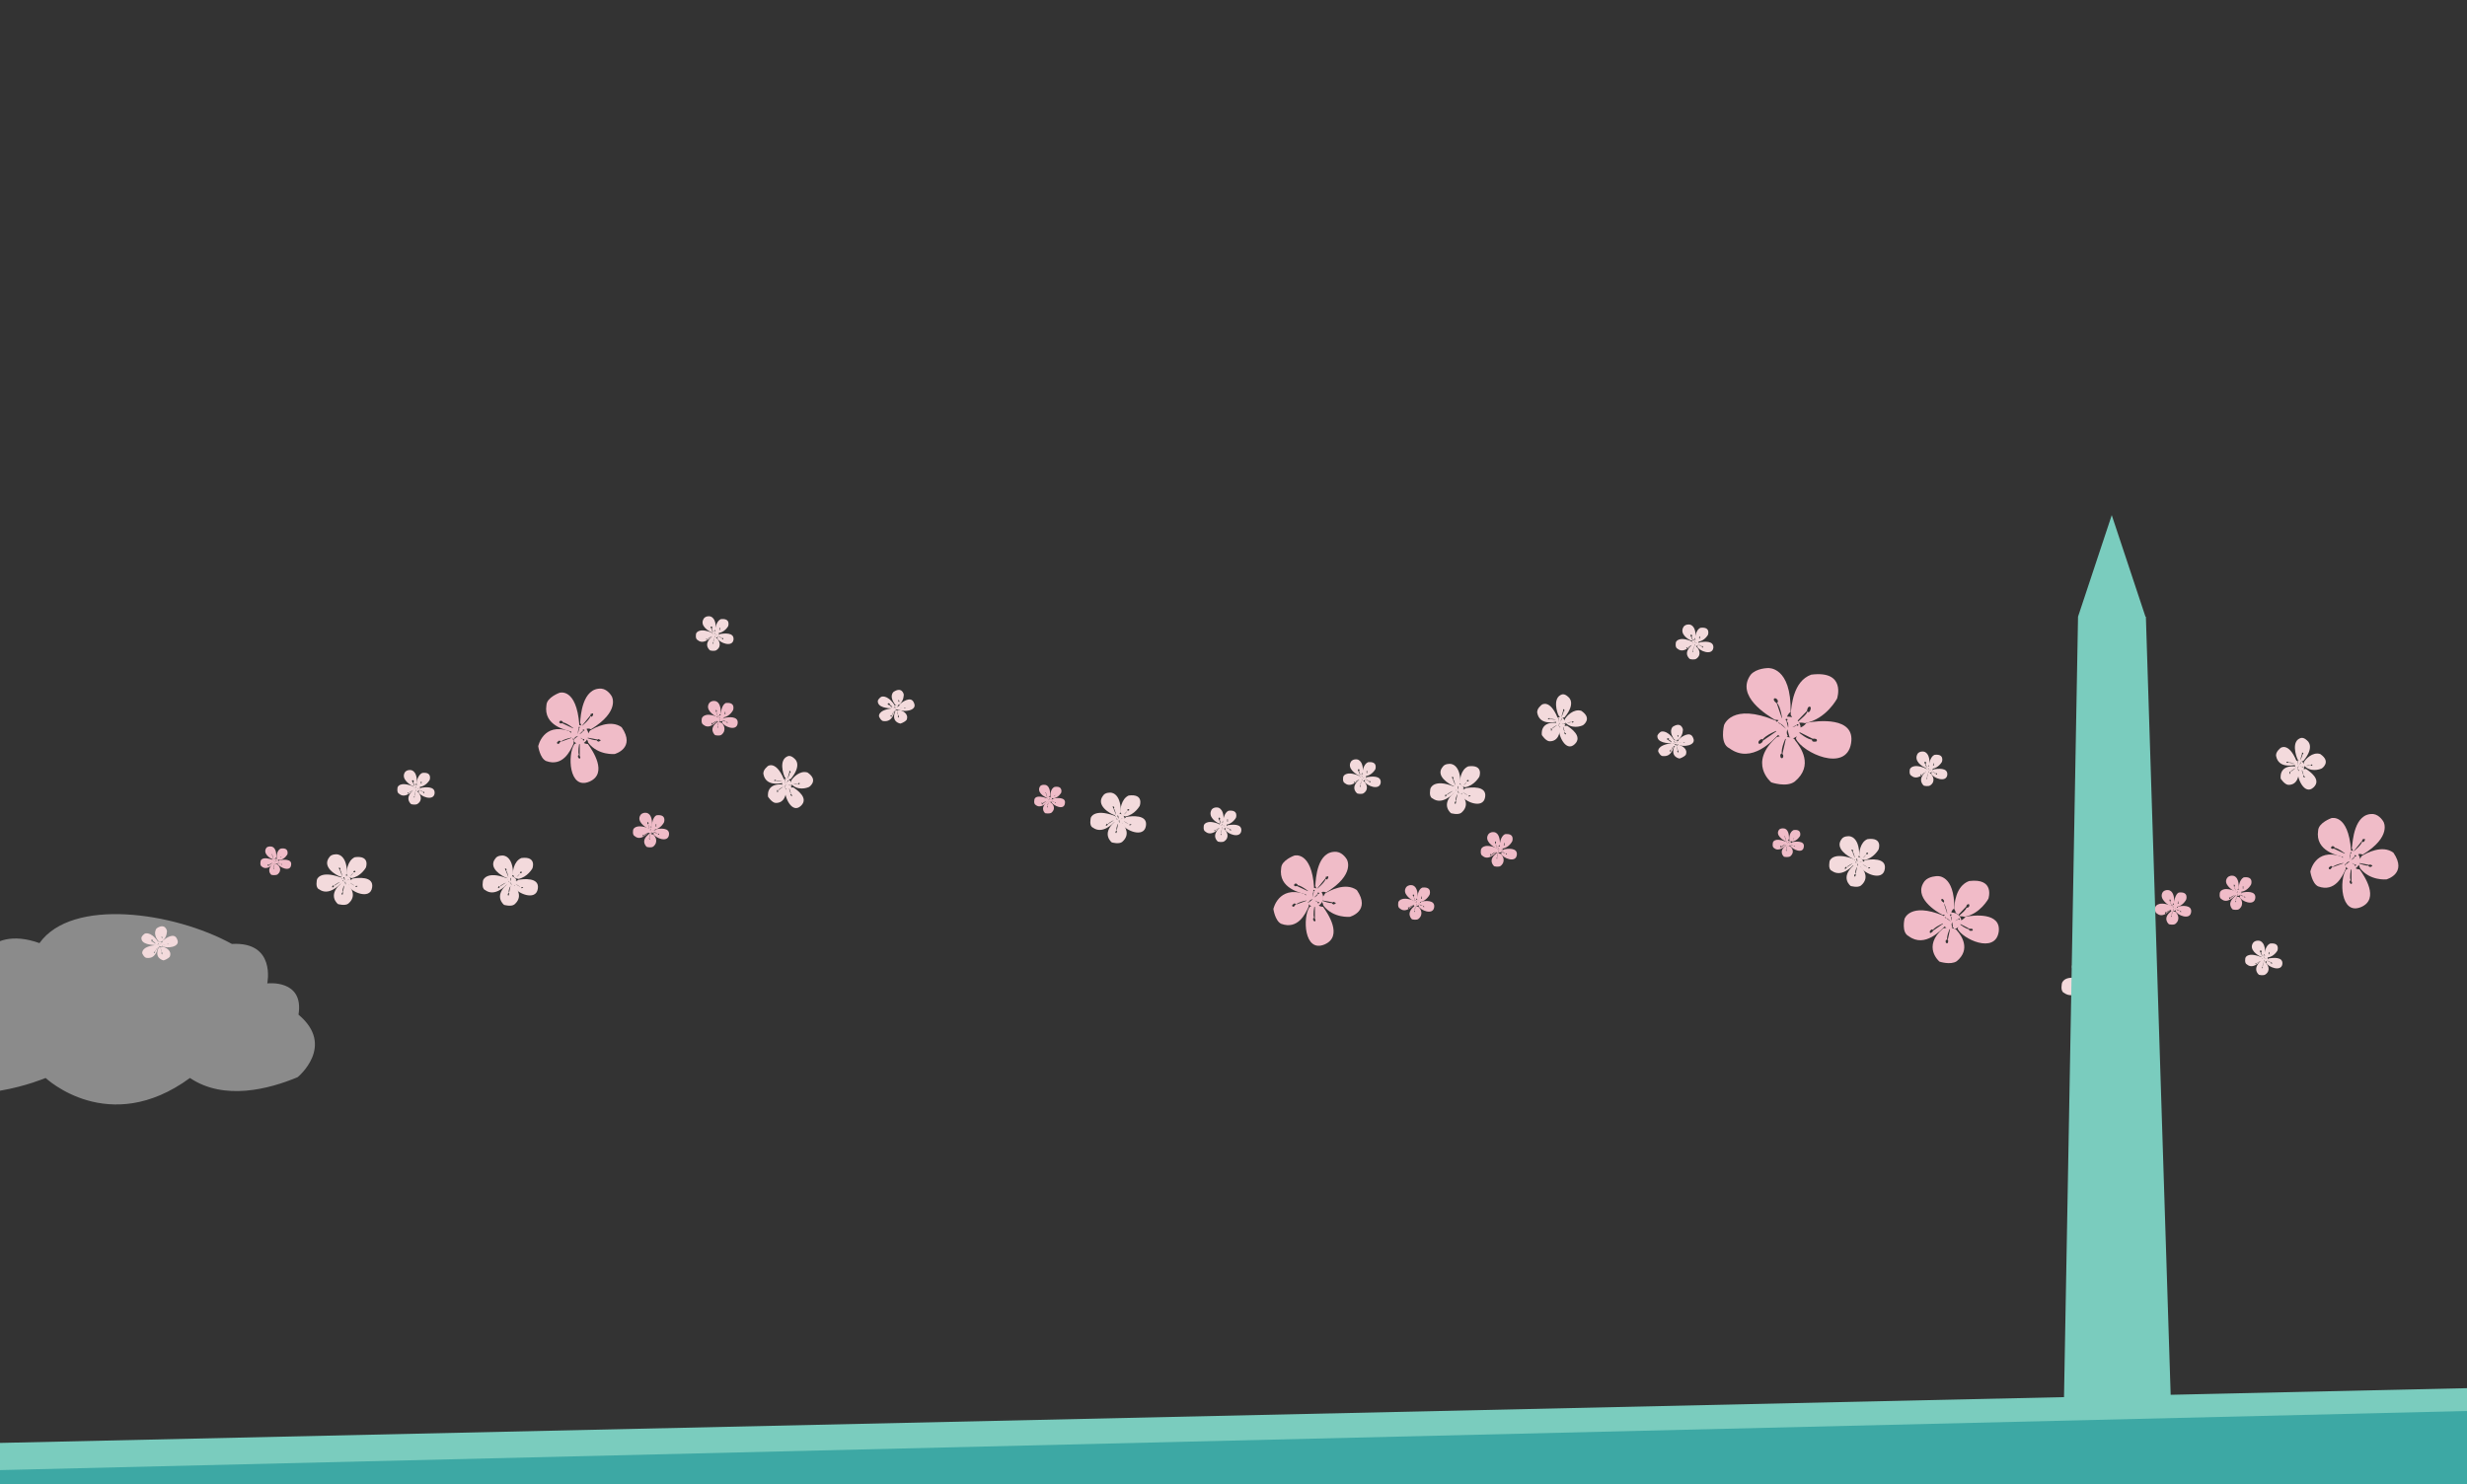 <?xml version="1.0" encoding="utf-8"?>
<!-- Generator: Adobe Illustrator 18.1.1, SVG Export Plug-In . SVG Version: 6.00 Build 0)  -->
<svg version="1.1" id="Layer_1" xmlns="http://www.w3.org/2000/svg" xmlns:xlink="http://www.w3.org/1999/xlink" x="0px" y="0px"
	 viewBox="0 239 600 361" enable-background="new 0 239 600 361" xml:space="preserve">
<rect x="0" y="239" width="600" height="361" fill="#333333" stroke="none"/>
<polygon fill="#7ACCBE" points="908.9,598 -105,608.9 -105.2,592.3 908.8,569.8 "/>
<polygon fill="#3DA8A4" points="909.2,607.8 -104.9,618.5 -105.2,599.1 908.8,574.8 "/>
<line fill="none" stroke="#3DA8A4" stroke-width="3" stroke-miterlimit="10" x1="-165.1" y1="605.1" x2="1003.9" y2="605.1"/>
<path opacity="0.43" fill="#FFFFFF" enable-background="new    " d="M72.4,501c-6.9,2.9-17.9,5.8-26.2,0.2c-19.8,14.5-35.1,0-35.1,0
	s-19.5,8.2-29.3,0c0,0-11.5-23.5,15.5-19.5c-6.1-6.9-0.7-18,12.3-13.3c7.9-11.1,32.6-7.6,46.8,0.2c10.8-0.6,8.6,9.6,8.6,9.6
	s9-1.1,7.6,7.6C81.7,493.4,72.4,501,72.4,501z"/>
<g>
	<path fill="#F0BCC8" d="M67.5,448.7l0.1-0.2c0.3-0.1,0.4-0.3,0.5-0.3c0.6-0.1,3-0.4,2.7,1.2c-0.2,1.8-2.8,0.6-3.3-0.3
		C67.4,449.1,67.6,449,67.5,448.7L67.5,448.7c0.1,0.2,0.7,0.4,0.9,0.5c-0.1,0.1-0.1,0.1,0,0c0,0.1-0.1,0.1,0.1,0.1
		c0.1,0.1,0.1,0,0.1,0s-0.1-0.1-0.1-0.2c0,0,0,0-0.1,0.1L67.5,448.7z"/>
	<path fill="#F0BCC8" d="M66,451.8c0,0,0.9,0.2,1.5-0.1c1.2-1,0.4-2.1,0-2.4c-0.1-0.1-0.2-0.2-0.6-0.2l-0.1-0.2
		c0,0.1-0.4,0.2-0.4,0.2C64.6,450.7,66,451.8,66,451.8z M66.6,450.1L66.6,450.1c0,0.2,0.1,0.3,0,0.3c-0.1-0.1-0.1-0.1-0.1-0.2
		C66.4,450.1,66.4,450.1,66.6,450.1L66.6,450.1c-0.1-0.3,0.2-1,0.2-1L66.6,450.1z"/>
	<path fill="#F0BCC8" d="M68.3,445.4c2.1-0.3,1.6,1.4,1.6,1.4s-0.6,1.2-1.9,1.4c-0.1-0.1-0.2-0.1-0.4,0l-0.1-0.1
		c0.1-0.2,0.5-0.4,0.6-0.6c0.1,0.1,0.1,0.1,0.1,0.1s0.1-0.1,0.2-0.1c0.1-0.1,0-0.1,0-0.1s-0.1,0.1-0.2,0.1c-0.1,0.1,0.1,0.1,0,0.1
		l-0.6,0.6l-0.2-0.1c0-0.1-0.1-0.2-0.1-0.2C67.2,447.3,67.3,445.8,68.3,445.4z"/>
	<path fill="#F0BCC8" d="M63.4,448.4c0,0-0.3,1.1,0.3,1.4c1.2,1,2.7-0.5,3-0.9c0,0,0-0.1,0.1-0.2l-0.1-0.3c-0.1,0.1-0.2-0.1-0.2-0.2
		C63.6,447.1,63.4,448.4,63.4,448.4z M65.1,449.3c0.1-0.1,0.2-0.1,0.2,0c0,0.1,0.1,0.1,0.1,0.1c0.1-0.2,1-0.6,1-0.6l-1,0.7
		c-0.1,0.1-0.1,0.1,0,0.1c-0.1,0.1-0.2,0.1-0.2,0C65.2,449.5,65.2,449.5,65.1,449.3z"/>
	<path fill="#F0BCC8" d="M66.3,448c0.1,0.1,0.3,0,0.3,0l0.4-0.2c0,0,0.1-0.2,0.2-0.3c0.1-2.8-1.4-2.6-1.4-2.6s-0.6-0.1-1,0.3
		C63.8,446.6,65.7,447.8,66.3,448z M66,446.8c0.1-0.1,0.1,0,0.2,0.1c0.1,0.1,0.1,0.2,0,0.1l0,0c0.2,0.1,0.3,1,0.3,1l-0.3-1
		c0,0,0,0-0.1-0.1C66,446.8,66.1,446.9,66,446.8z"/>
	<path fill="#F0BCC8" d="M66.7,449.1c0.4,0.1,0.9-0.1,1-0.3c0.1-0.4-0.1-0.8-0.5-0.9c-0.4-0.1-0.9,0.1-1,0.3
		C66.1,448.6,66.3,449.1,66.7,449.1z M67.5,448.4C67.6,448.4,67.7,448.4,67.5,448.4C67.7,448.4,67.7,448.4,67.5,448.4
		C67.6,448.5,67.5,448.6,67.5,448.4C67.5,448.6,67.5,448.6,67.5,448.4c0,0.1-0.2,0.2-0.2,0.1L67.5,448.4L67.5,448.4z M67,449.1
		L67,449.1C67.2,449.2,67.2,449.2,67,449.1c-0.1,0-0.1,0-0.1-0.1C66.9,449.1,66.9,449,67,449.1L67,449.1c-0.1-0.2-0.1-0.3-0.1-0.3
		L67,449.1z M67,448.1L67,448.1L67,448.1L67,448.1c0.2,0.1,0.1,0.5,0.1,0.5L67,448.1L67,448.1C66.8,448,67,448.1,67,448.1z
		 M66.5,448.3C66.5,448.2,66.6,448.3,66.5,448.3L66.5,448.3c0.2,0,0.4,0.4,0.4,0.4L66.5,448.3L66.5,448.3
		C66.4,448.5,66.4,448.4,66.5,448.3L66.5,448.3z"/>
</g>
<g>
	<path fill="#F0BCC8" d="M175.7,414.1l0.1-0.2c0.3-0.1,0.5-0.4,0.5-0.3c0.8-0.2,3.4-0.5,3.1,1.4c-0.3,2-3.4,0.7-3.8-0.3
		C175.7,414.6,175.8,414.4,175.7,414.1L175.7,414.1c0.1,0.2,0.7,0.5,1.1,0.4l-0.1,0.1l0.1,0.2c0,0,0.1,0,0.2,0l-0.1-0.2
		c0,0-0.1-0.1-0.1,0L175.7,414.1z"/>
	<path fill="#F0BCC8" d="M173.9,417.8c0,0,1.1,0.3,1.6-0.1c1.3-1.1,0.5-2.5,0-2.9c0,0-0.2-0.1-0.5-0.1l-0.1-0.3
		c-0.2,0.1-0.6,0.2-0.5,0.3C172.2,416.3,173.9,417.8,173.9,417.8z M174.6,415.7L174.6,415.7c0.1,0.2,0,0.2,0,0.3
		c-0.1,0.1-0.1,0-0.1-0.2C174.5,415.8,174.5,415.7,174.6,415.7L174.6,415.7c-0.1-0.3,0.2-1.3,0.2-1.3L174.6,415.7z"/>
	<path fill="#F0BCC8" d="M176.5,410c2.5-0.3,1.8,1.7,1.8,1.7s-0.7,1.5-2.3,1.8c0,0-0.2-0.1-0.4,0l-0.1-0.2c0.2-0.2,0.6-0.6,0.7-0.7
		c0.1,0.1,0.1,0.1,0.1,0.1c0.1,0.1,0.2,0,0.1-0.2c0-0.2,0.1-0.2,0-0.3c-0.1-0.1-0.2,0-0.1,0.2c-0.1,0.1,0.1,0.1,0,0.1l-0.7,0.7
		l-0.3-0.2c0-0.1-0.1-0.2-0.1-0.3C175.4,412.2,175.5,410.5,176.5,410z"/>
	<path fill="#F0BCC8" d="M170.7,413.7c0,0-0.3,1.3,0.4,1.6c1.4,1.2,3.1-0.6,3.5-1.1c0,0,0-0.3,0.1-0.2l0-0.4
		c-0.1,0.1-0.2-0.2-0.4-0.3C171.2,412.1,170.7,413.7,170.7,413.7z M173,414.9c0.1-0.1,0.2-0.1,0.2,0c0,0.1,0.1,0.1,0.1,0.1
		c0.3-0.4,1.1-0.7,1.1-0.7l-1.1,0.8c-0.1,0.1-0.1,0.1,0,0.1c-0.1,0.1-0.2,0.1-0.2,0C173,415,173.1,414.9,173,414.9z"/>
	<path fill="#F0BCC8" d="M174.2,413.3c0,0,0.1,0,0.3,0l0.5-0.3c-0.1,0.1,0-0.3,0.3-0.4c0.1-3.3-1.6-3.1-1.6-3.1s-0.7-0.1-1.2,0.5
		C171.4,411.6,173.6,413,174.2,413.3z M174.1,411.7c0.1-0.1,0.1,0,0.2,0.1c0.1,0.1,0,0.2,0,0.3c-0.1,0.1-0.1,0.1-0.1,0.1
		c0.2,0.2,0.4,1.2,0.4,1.2l-0.4-1.2c-0.1-0.1-0.1-0.1-0.1-0.2C174.1,411.9,174.2,411.8,174.1,411.7z"/>
	<path fill="#F0BCC8" d="M174.8,414.5c0.5,0.1,1-0.1,1.2-0.5c0.2-0.4,0-0.8-0.4-1c-0.5-0.1-1,0.1-1.2,0.5S174.2,414.4,174.8,414.5z
		 M175.8,413.7C175.8,413.6,175.8,413.5,175.8,413.7L175.8,413.7C175.8,413.8,175.7,413.8,175.8,413.7
		C175.7,413.7,175.7,413.7,175.8,413.7c0,0.1-0.3,0.1-0.3,0.1L175.8,413.7L175.8,413.7z M175.1,414.4
		C175.1,414.4,175,414.4,175.1,414.4C175.3,414.5,175.2,414.6,175.1,414.4c-0.1,0-0.1,0.1-0.1-0.1
		C174.9,414.4,174.9,414.4,175.1,414.4L175.1,414.4c-0.2-0.1-0.1-0.5-0.1-0.5L175.1,414.4z M174.9,413.3L174.9,413.3
		C175,413.3,175,413.3,174.9,413.3L174.9,413.3c0.2,0.1,0.2,0.6,0.2,0.6L174.9,413.3L174.9,413.3C174.9,413.3,175,413.2,174.9,413.3
		z M174.4,413.5C174.5,413.5,174.5,413.5,174.4,413.5L174.4,413.5c0.2,0,0.5,0.3,0.5,0.3L174.4,413.5
		C174.5,413.6,174.5,413.6,174.4,413.5C174.5,413.6,174.5,413.6,174.4,413.5L174.4,413.5z"/>
</g>
<g>
	<path fill="#F0BCC8" d="M159,441.3l0.1-0.2c0.3-0.1,0.5-0.4,0.5-0.4c0.8-0.2,3.4-0.5,3.1,1.4c-0.3,2-3.4,0.7-3.8-0.3
		C159,441.8,158.9,441.7,159,441.3L159,441.3c0.1,0.2,0.7,0.5,1.1,0.4c-0.1,0.1-0.1,0.1-0.1,0.1l0.1,0.2c0.1,0.1,0.1,0,0.2,0
		l-0.1-0.2c-0.1-0.1-0.1-0.1-0.1,0L159,441.3z"/>
	<path fill="#F0BCC8" d="M157.3,445c0,0,1.1,0.3,1.6-0.1c1.3-1.1,0.5-2.5,0-2.9c0,0-0.2-0.1-0.5-0.1l-0.1-0.3
		c-0.2,0.1-0.6,0.2-0.5,0.3C155.6,443.6,157.3,445,157.3,445z M158,442.9L158,442.9c0.1,0.2,0,0.2,0,0.3c-0.1,0.1-0.1,0-0.1-0.2
		C157.7,442.9,157.8,442.9,158,442.9L158,442.9c-0.1-0.3,0.2-1.3,0.2-1.3L158,442.9z"/>
	<path fill="#F0BCC8" d="M159.7,437.3c2.5-0.3,1.8,1.7,1.8,1.7s-0.7,1.5-2.3,1.8c0,0-0.2-0.1-0.4,0l-0.1-0.2
		c0.2-0.2,0.6-0.6,0.7-0.7c0.1,0.1,0.1,0.1,0.1,0.1c0.1,0.1,0.2,0,0.1-0.2c0-0.2,0.1-0.2,0-0.3c-0.1-0.1-0.2,0-0.1,0.2
		c-0.1,0.1,0.1,0.1,0,0.1l-0.7,0.7l-0.3-0.2c0-0.1-0.1-0.2-0.1-0.3C158.6,439.5,158.7,437.7,159.7,437.3z"/>
	<path fill="#F0BCC8" d="M154,440.8c0,0-0.3,1.3,0.4,1.6c1.4,1.2,3.1-0.6,3.5-1.1c0,0,0-0.3,0.1-0.2l0-0.4c-0.1,0.1-0.2-0.2-0.4-0.3
		C154.4,439.3,154,440.8,154,440.8z M156.3,442.1c0.1-0.1,0.2-0.1,0.2,0c0,0.1,0.1,0.1,0.1,0.1c0.3-0.4,1.1-0.7,1.1-0.7l-1.1,0.8
		c-0.1,0.1-0.1,0.1,0,0.1c-0.1,0.1-0.2,0.1-0.2,0C156.3,442.1,156.3,442,156.3,442.1z"/>
	<path fill="#F0BCC8" d="M157.5,440.5c0,0,0.1,0,0.3,0l0.5-0.3c-0.1,0.1,0-0.3,0.3-0.4c0.1-3.3-1.6-3.1-1.6-3.1s-0.7-0.1-1.2,0.5
		C154.7,438.8,157,440.2,157.5,440.5z M157.5,439c0.1-0.1,0.1,0,0.2,0.1c0.1,0.1,0,0.2,0,0.3c-0.1,0.1-0.1,0.1-0.1,0.1
		c0.2,0.2,0.4,1.2,0.4,1.2l-0.4-1.2c-0.1-0.1-0.1-0.1-0.1-0.2C157.4,439.2,157.4,439,157.5,439z"/>
	<path fill="#F0BCC8" d="M158,441.7c0.5,0.1,1-0.1,1.2-0.5c0.2-0.4,0-0.8-0.4-1c-0.5-0.1-1,0.1-1.2,0.5
		C157.4,441.1,157.6,441.5,158,441.7z M159,440.9C159.1,440.8,159.1,440.8,159,440.9L159,440.9C159.2,440.9,159.1,441,159,440.9
		L159,440.9c0,0.1-0.3,0.1-0.3,0.1L159,440.9L159,440.9z M158.5,441.7C158.5,441.7,158.4,441.8,158.5,441.7
		C158.7,441.7,158.6,441.8,158.5,441.7c-0.1,0-0.1,0.1-0.1-0.1C158.3,441.6,158.3,441.6,158.5,441.7L158.5,441.7
		c-0.2-0.1-0.1-0.5-0.1-0.5L158.5,441.7z M158.2,440.5L158.2,440.5C158.3,440.4,158.3,440.4,158.2,440.5L158.2,440.5
		c0.2,0.1,0.2,0.6,0.2,0.6L158.2,440.5L158.2,440.5L158.2,440.5z M157.7,440.7C157.8,440.6,157.8,440.7,157.7,440.7L157.7,440.7
		c0.2,0,0.5,0.3,0.5,0.3L157.7,440.7C157.8,440.8,157.8,440.8,157.7,440.7C157.8,440.8,157.7,440.8,157.7,440.7
		C157.7,440.7,157.8,440.6,157.7,440.7z"/>
</g>
<g>
	<path fill="#F3DADC" d="M84.8,453.5l0.2-0.3c0.6-0.2,0.7-0.6,0.8-0.5c1.1-0.2,5.2-0.7,4.7,2.2c-0.5,3.1-5.2,1-5.8-0.5
		C84.8,454.2,84.8,454,84.8,453.5L84.8,453.5c0.4,0.3,1.2,0.9,1.7,1l0,0.1c-0.1,0.1,0,0.2,0.2,0.1c0.2,0,0.2-0.1,0.2-0.1
		c0.1-0.1,0-0.2-0.2-0.1c-0.1,0-0.1,0-0.3,0L84.8,453.5z"/>
	<path fill="#F3DADC" d="M82.2,458.9c0,0,1.7,0.5,2.5-0.1c2.1-1.8,0.7-3.7,0.2-4.4c-0.1-0.1-0.2-0.4-0.9-0.3l-0.3-0.5
		c-0.2,0.2-0.9,0.3-0.9,0.4C79.6,456.9,82.2,458.9,82.2,458.9z M83.4,456c0.1,0.1,0.1,0.1,0,0.2c0,0.1,0,0.3-0.1,0.4
		c-0.1,0.1-0.2-0.1-0.2-0.1C83.1,456.3,83.1,456.2,83.4,456L83.4,456c-0.3-0.5,0.4-1.9,0.4-1.9L83.4,456z"/>
	<path fill="#F3DADC" d="M86.3,447.5c3.8-0.5,2.7,2.5,2.7,2.5s-1.2,2.2-3.5,2.6c0,0-0.3-0.2-0.5-0.1l-0.1-0.2c0.5-0.3,1-0.8,1.1-1.2
		l0.1,0.1c0.1,0,0.2-0.1,0.3-0.1c0.1-0.1,0-0.3-0.1-0.3c-0.1,0-0.2,0.1-0.3,0.1c-0.1,0.1,0,0.1,0,0.3l-1.1,1.2l-0.4-0.3
		c0.1-0.2-0.2-0.4-0.2-0.4C84.2,451,84.5,448.3,86.3,447.5z"/>
	<path fill="#F3DADC" d="M77.1,452.9c0,0-0.5,2,0.5,2.4c2.3,1.7,4.8-0.9,5.4-1.5c0.1-0.1,0-0.3,0.3-0.4l0-0.6
		c-0.1,0-0.5-0.4-0.5-0.4C77.8,450.6,77.1,452.9,77.1,452.9z M80.9,454.5c0-0.1,0.2-0.2,0.2-0.1l0.1,0.1c0.3-0.5,1.7-1.1,1.7-1.1
		l-1.7,1.1c0.1,0.1,0,0.1-0.1,0.2c0,0.1-0.2,0.2-0.2,0.1C80.7,454.9,80.7,454.7,80.9,454.5z"/>
	<path fill="#F3DADC" d="M82.7,452.2c-0.1,0.1,0.3-0.1,0.6,0.2l0.8-0.3c-0.1,0,0.1-0.5,0.3-0.6c0-4.8-2.5-4.7-2.5-4.7
		s-1.3-0.1-1.8,0.7C78.2,449.9,81.8,451.9,82.7,452.2z M82.4,450.1c0.1-0.1,0.3,0,0.3,0c0.1,0.2,0.1,0.2,0.1,0.3
		c-0.1,0.1-0.1,0.1-0.1,0.1c0.3,0.4,0.6,1.8,0.6,1.8l-0.7-1.8c-0.1-0.1-0.1,0-0.1-0.2C82.4,450.3,82.4,450.1,82.4,450.1z"/>
	<path fill="#F3DADC" d="M83.4,454.4c0.8,0.2,1.5,0,1.8-0.7c0.3-0.7,0-1.3-0.7-1.7c-0.8-0.2-1.5,0.1-1.8,0.7
		C82.4,453.4,82.7,454,83.4,454.4z M84.8,452.9C85,452.8,85,452.8,84.8,452.9L85,453C84.9,453,84.9,453.1,84.8,452.9
		C84.9,453.1,84.9,453.1,84.8,452.9c0,0.1-0.5,0.3-0.5,0.3L84.8,452.9L84.8,452.9z M84.1,454.2c0.1,0.1,0.1,0.1,0.1,0.2
		s0.1,0.1-0.1,0.1c-0.1,0-0.2-0.1-0.2-0.1C83.8,454.2,83.8,454.2,84.1,454.2L84.1,454.2c-0.4-0.3-0.1-0.8-0.1-0.8L84.1,454.2z
		 M83.6,452.3C83.7,452.2,83.7,452.2,83.6,452.3c0.1,0.1,0.2,0.1,0.1,0.1l0,0c0.2,0.1,0.1,0.8,0.1,0.8l-0.2-0.7
		c-0.1,0.1-0.1,0.1-0.1-0.1C83.7,452.4,83.7,452.3,83.6,452.3z M83.1,452.6c0.1,0.1,0.1,0.1,0.1,0.2c-0.1,0.1-0.1,0.1-0.1,0.1
		c0.1,0,0.6,0.6,0.6,0.6L83,453c-0.1,0.1-0.1,0.1-0.1,0.1c-0.1-0.1-0.1-0.1-0.1-0.2C82.9,452.7,83,452.5,83.1,452.6z"/>
</g>
<g>
	<path fill="#F3DADC" d="M101.9,431.1l0.1-0.2c0.3-0.1,0.5-0.4,0.5-0.3c0.8-0.1,3.4-0.5,3.2,1.4c-0.3,2-3.5,0.7-3.9-0.3
		C101.8,431.5,102,431.3,101.9,431.1L101.9,431.1c0.2,0.1,0.7,0.5,1.1,0.5c-0.2,0.1-0.2,0.1-0.1,0.1l0.1,0.2c0.1,0,0.3,0,0.2-0.1
		l-0.1-0.2c-0.1-0.1-0.1-0.1-0.1,0L101.9,431.1z"/>
	<path fill="#F3DADC" d="M100,434.6c0,0,1.1,0.3,1.6-0.1c1.4-1,0.5-2.5,0-2.9c-0.1-0.1-0.2-0.2-0.7-0.2l-0.1-0.3
		c-0.2,0.1-0.6,0.2-0.5,0.3C98.3,433.3,100,434.6,100,434.6z M100.8,432.7L100.8,432.7c0.1,0.2,0,0.2,0,0.3s-0.1,0-0.1-0.2
		C100.7,432.7,100.7,432.6,100.8,432.7L100.8,432.7c-0.1-0.3,0.2-1.3,0.2-1.3L100.8,432.7z"/>
	<path fill="#F3DADC" d="M102.7,427c2.5-0.3,1.8,1.7,1.8,1.7s-0.8,1.5-2.4,1.7c0,0-0.2-0.1-0.4,0l-0.1-0.2c0.2-0.2,0.6-0.6,0.7-0.7
		l0.1,0.1c0.1,0.1,0.2,0,0.1-0.2c0-0.2,0.1-0.2,0-0.3c-0.1-0.1-0.2,0-0.1,0.2c-0.1,0.1,0.1,0.1,0,0.1l-0.7,0.7l-0.3-0.2
		c0-0.1-0.1-0.2-0.1-0.3C101.3,429.2,101.6,427.5,102.7,427z"/>
	<path fill="#F3DADC" d="M96.7,430.5c0,0-0.3,1.3,0.4,1.6c1.4,1.2,3.2-0.6,3.5-1c0,0,0-0.3,0.1-0.2l0-0.4c-0.1,0.1-0.2-0.2-0.4-0.3
		C97.1,429,96.7,430.5,96.7,430.5z M99.1,431.8c0.1-0.1,0.2-0.1,0.2,0c0.1,0.1,0.1,0.1,0.1,0.1c0.3-0.4,1.1-0.7,1.1-0.7l-1.1,0.7
		c-0.1,0.1-0.1,0.1,0,0.1c-0.1,0.1-0.2,0.1-0.2,0C99.2,431.9,99.2,431.8,99.1,431.8z"/>
	<path fill="#F3DADC" d="M100.3,430.2c0,0,0.1,0,0.3,0l0.5-0.3c-0.1,0.1,0-0.3,0.3-0.4c0.1-3.3-1.6-3.2-1.6-3.2s-0.8-0.1-1.3,0.5
		C97.4,428.5,99.8,429.9,100.3,430.2z M100.4,428.8c0.1-0.1,0.1,0,0.2,0.1c0.1,0.1,0,0.2,0,0.3c-0.1,0.1-0.1,0.1-0.1,0.1
		c0.2,0.2,0.4,1.2,0.4,1.2l-0.5-1.2c-0.1-0.1-0.1-0.1-0.1-0.2C100.1,428.8,100.2,428.8,100.4,428.8z"/>
	<path fill="#F3DADC" d="M100.9,431.5c0.5,0.1,1-0.1,1.2-0.5c0.2-0.4,0-0.9-0.5-1.1c-0.5-0.1-1,0.1-1.2,0.5
		C100.3,430.9,100.4,431.4,100.9,431.5z M101.8,430.7C101.7,430.6,101.9,430.5,101.8,430.7L101.8,430.7
		C101.9,430.7,101.9,430.7,101.8,430.7C101.8,430.6,101.8,430.6,101.8,430.7c-0.1,0.1-0.2,0.2-0.3,0.1L101.8,430.7
		C101.8,430.7,101.7,430.6,101.8,430.7z M101.3,431.5C101.3,431.5,101.2,431.5,101.3,431.5C101.5,431.5,101.4,431.6,101.3,431.5
		c-0.1,0-0.1,0.1-0.1-0.1C101.1,431.3,101.1,431.3,101.3,431.5L101.3,431.5c-0.2-0.1-0.1-0.5-0.1-0.5L101.3,431.5z M101,430.2
		L101,430.2C101.1,430.1,101.1,430.1,101,430.2L101,430.2c0.2,0.1,0.2,0.6,0.2,0.6L101,430.2L101,430.2
		C101.1,430.2,101.1,430.2,101,430.2z M100.5,430.5C100.6,430.4,100.6,430.5,100.5,430.5L100.5,430.5c0.2,0,0.5,0.3,0.5,0.3
		L100.5,430.5C100.6,430.6,100.6,430.6,100.5,430.5L100.5,430.5C100.5,430.5,100.6,430.5,100.5,430.5z"/>
</g>
<g>
	<path fill="#F3DADC" d="M174.6,393.7l0.1-0.2c0.3-0.1,0.5-0.4,0.5-0.3c0.8-0.1,3.4-0.5,3.2,1.4c-0.3,2-3.5,0.7-3.9-0.3
		C174.4,394.1,174.6,394,174.6,393.7L174.6,393.7c0.2,0.1,0.7,0.5,1.1,0.5c-0.2,0.1-0.2,0.1-0.1,0.1l0.1,0.2c0.1,0,0.3,0,0.2-0.1
		l-0.1-0.2c-0.1-0.1-0.1-0.1-0.1,0L174.6,393.7z"/>
	<path fill="#F3DADC" d="M172.7,397.2c0,0,1.1,0.3,1.6-0.1c1.4-1,0.5-2.5,0-2.9c-0.1-0.1-0.2-0.2-0.7-0.2l-0.1-0.3
		c-0.2,0.1-0.6,0.2-0.5,0.3C170.9,395.9,172.7,397.2,172.7,397.2z M173.5,395.3L173.5,395.3c0.1,0.2,0,0.2,0,0.3
		c-0.1,0.1-0.1,0-0.1-0.2C173.3,395.3,173.3,395.2,173.5,395.3L173.5,395.3c-0.1-0.3,0.2-1.3,0.2-1.3L173.5,395.3z"/>
	<path fill="#F3DADC" d="M175.3,389.6c2.5-0.3,1.8,1.7,1.8,1.7s-0.8,1.5-2.4,1.7c0,0-0.2-0.1-0.4,0l-0.1-0.2
		c0.2-0.2,0.6-0.6,0.7-0.7l0.1,0.1c0.1,0.1,0.2,0,0.1-0.2s0.1-0.2,0-0.3c-0.1-0.1-0.2,0-0.1,0.2c-0.1,0.1,0.1,0.1,0,0.1l-0.7,0.7
		l-0.3-0.2c0-0.1-0.1-0.2-0.1-0.3C174,391.8,174.2,390.1,175.3,389.6z"/>
	<path fill="#F3DADC" d="M169.3,393.1c0,0-0.3,1.3,0.4,1.6c1.4,1.2,3.2-0.6,3.5-1c0,0,0-0.3,0.1-0.2l0-0.4c-0.1,0.1-0.2-0.2-0.4-0.3
		C169.8,391.6,169.3,393.1,169.3,393.1z M171.7,394.4c0.1-0.1,0.2-0.1,0.2,0c0.1,0.1,0.1,0.1,0.1,0.1c0.3-0.4,1.1-0.7,1.1-0.7
		l-1.1,0.7c-0.1,0.1-0.1,0.1,0,0.1c-0.1,0.1-0.2,0.1-0.2,0C171.8,394.5,171.8,394.4,171.7,394.4z"/>
	<path fill="#F3DADC" d="M173,392.8c0,0,0.1,0,0.3,0l0.5-0.3c-0.1,0.1,0-0.3,0.3-0.4c0.1-3.3-1.6-3.2-1.6-3.2s-0.8-0.1-1.3,0.5
		C170,391.2,172.4,392.5,173,392.8z M173,391.4c0.1-0.1,0.1,0,0.2,0.1c0.1,0.1,0,0.2,0,0.3c-0.1,0.1-0.1,0.1-0.1,0.1
		c0.2,0.2,0.4,1.2,0.4,1.2l-0.5-1.2c-0.1-0.1-0.1-0.1-0.1-0.2C172.8,391.4,172.8,391.4,173,391.4z"/>
	<path fill="#F3DADC" d="M173.6,394.1c0.5,0.1,1-0.1,1.2-0.5s0-0.9-0.5-1.1c-0.5-0.1-1,0.1-1.2,0.5C172.9,393.5,173,394,173.6,394.1
		z M174.4,393.3C174.4,393.2,174.6,393.2,174.4,393.3L174.4,393.3C174.5,393.3,174.5,393.3,174.4,393.3
		C174.5,393.3,174.5,393.3,174.4,393.3c-0.1,0.1-0.2,0.2-0.3,0.1L174.4,393.3C174.4,393.3,174.4,393.2,174.4,393.3z M173.9,394.1
		C173.9,394.1,173.8,394.1,173.9,394.1C174.1,394.1,174,394.2,173.9,394.1c-0.1,0-0.1,0.1-0.1-0.1
		C173.7,393.9,173.7,393.9,173.9,394.1L173.9,394.1c-0.2-0.1-0.1-0.5-0.1-0.5L173.9,394.1z M173.7,392.8L173.7,392.8
		C173.8,392.8,173.8,392.8,173.7,392.8L173.7,392.8c0.2,0.1,0.2,0.6,0.2,0.6L173.7,392.8L173.7,392.8
		C173.7,392.9,173.7,392.9,173.7,392.8z M173.1,393.1C173.2,393,173.2,393.1,173.1,393.1L173.1,393.1c0.2,0,0.5,0.3,0.5,0.3
		L173.1,393.1C173.2,393.2,173.2,393.2,173.1,393.1L173.1,393.1C173.1,393.1,173.2,393.1,173.1,393.1z"/>
</g>
<g>
	<path fill="#F3DADC" d="M332,428.5l0.1-0.2c0.3-0.1,0.5-0.4,0.5-0.3c0.8-0.1,3.4-0.5,3.2,1.4c-0.3,2-3.5,0.7-3.9-0.3
		C331.9,428.8,332,428.7,332,428.5L332,428.5c0.2,0.1,0.7,0.5,1.1,0.5c-0.2,0.1-0.2,0.1-0.1,0.1l0.1,0.2c0.1,0,0.3,0,0.2-0.1
		l-0.1-0.2c-0.1-0.1-0.1-0.1-0.1,0L332,428.5z"/>
	<path fill="#F3DADC" d="M330.1,432c0,0,1.1,0.3,1.6-0.1c1.4-1,0.5-2.5,0-2.9c-0.1-0.1-0.2-0.2-0.7-0.2l-0.1-0.3
		c-0.2,0.1-0.6,0.2-0.5,0.3C328.3,430.7,330.1,432,330.1,432z M330.9,430.1L330.9,430.1c0.1,0.2,0,0.2,0,0.3c-0.1,0.1-0.1,0-0.1-0.2
		C330.7,430.1,330.7,430,330.9,430.1L330.9,430.1c-0.1-0.3,0.2-1.3,0.2-1.3L330.9,430.1z"/>
	<path fill="#F3DADC" d="M332.7,424.4c2.5-0.3,1.8,1.7,1.8,1.7s-0.8,1.5-2.4,1.7c0,0-0.2-0.1-0.4,0l-0.1-0.2
		c0.2-0.2,0.6-0.6,0.7-0.7l0.1,0.1c0.1,0.1,0.2,0,0.1-0.2s0.1-0.2,0-0.3c-0.1-0.1-0.2,0-0.1,0.2c-0.1,0.1,0.1,0.1,0,0.1l-0.7,0.7
		l-0.3-0.2c0-0.1-0.1-0.2-0.1-0.3C331.4,426.6,331.6,424.9,332.7,424.4z"/>
	<path fill="#F3DADC" d="M326.7,427.9c0,0-0.3,1.3,0.4,1.6c1.4,1.2,3.2-0.6,3.5-1c0,0,0-0.3,0.1-0.2l0-0.4c-0.1,0.1-0.2-0.2-0.4-0.3
		C327.2,426.4,326.7,427.9,326.7,427.9z M329.2,429.2c0.1-0.1,0.2-0.1,0.2,0c0.1,0.1,0.1,0.1,0.1,0.1c0.3-0.4,1.1-0.7,1.1-0.7
		l-1.1,0.7c-0.1,0.1-0.1,0.1,0,0.1c-0.1,0.1-0.2,0.1-0.2,0C329.3,429.3,329.3,429.2,329.2,429.2z"/>
	<path fill="#F3DADC" d="M330.4,427.6c0,0,0.1,0,0.3,0l0.5-0.3c-0.1,0.1,0-0.3,0.3-0.4c0.1-3.3-1.6-3.2-1.6-3.2s-0.8-0.1-1.3,0.5
		C327.5,425.9,329.8,427.3,330.4,427.6z M330.4,426.1c0.1-0.1,0.1,0,0.2,0.1c0.1,0.1,0,0.2,0,0.3c-0.1,0.1-0.1,0.1-0.1,0.1
		c0.2,0.2,0.4,1.2,0.4,1.2l-0.5-1.2c-0.1-0.1-0.1-0.1-0.1-0.2C330.2,426.2,330.3,426.2,330.4,426.1z"/>
	<path fill="#F3DADC" d="M331,428.9c0.5,0.1,1-0.1,1.2-0.5c0.2-0.4,0-0.9-0.5-1.1c-0.5-0.1-1,0.1-1.2,0.5
		C330.4,428.3,330.4,428.8,331,428.9z M331.8,428.1C331.8,428,332,427.9,331.8,428.1L331.8,428.1
		C331.9,428.1,331.9,428.1,331.8,428.1C331.9,428,331.9,428,331.8,428.1c-0.1,0.1-0.2,0.2-0.3,0.1L331.8,428.1
		C331.8,428.1,331.8,428,331.8,428.1z M331.3,428.9C331.3,428.9,331.2,428.9,331.3,428.9C331.5,428.9,331.5,429,331.3,428.9
		c-0.1,0-0.1,0.1-0.1-0.1C331.1,428.7,331.1,428.7,331.3,428.9L331.3,428.9c-0.2-0.1-0.1-0.5-0.1-0.5L331.3,428.9z M331.1,427.5
		L331.1,427.5C331.2,427.5,331.2,427.5,331.1,427.5L331.1,427.5c0.2,0.1,0.2,0.6,0.2,0.6L331.1,427.5L331.1,427.5
		C331.1,427.6,331.1,427.6,331.1,427.5z M330.6,427.9C330.6,427.8,330.6,427.9,330.6,427.9L330.6,427.9c0.2,0,0.5,0.3,0.5,0.3
		L330.6,427.9C330.7,428,330.7,428,330.6,427.9L330.6,427.9C330.6,427.9,330.6,427.9,330.6,427.9z"/>
</g>
<g>
	<path fill="#F3DADC" d="M412.9,395.7l0.1-0.2c0.3-0.1,0.5-0.4,0.5-0.3c0.8-0.1,3.4-0.5,3.2,1.4c-0.3,2-3.5,0.7-3.9-0.3
		C412.8,396.1,412.9,396,412.9,395.7L412.9,395.7c0.2,0.1,0.7,0.5,1.1,0.5c-0.2,0.1-0.2,0.1-0.1,0.1l0.1,0.2c0.1,0,0.3,0,0.2-0.1
		l-0.1-0.2c-0.1-0.1-0.1-0.1-0.1,0L412.9,395.7z"/>
	<path fill="#F3DADC" d="M411,399.3c0,0,1.1,0.3,1.6-0.1c1.4-1,0.5-2.5,0-2.9c-0.1-0.1-0.2-0.2-0.7-0.2l-0.1-0.3
		c-0.2,0.1-0.6,0.2-0.5,0.3C409.2,398,411,399.3,411,399.3z M411.8,397.3L411.8,397.3c0.1,0.2,0,0.2,0,0.3c-0.1,0.1-0.1,0-0.1-0.2
		C411.6,397.4,411.6,397.3,411.8,397.3L411.8,397.3c-0.1-0.3,0.2-1.3,0.2-1.3L411.8,397.3z"/>
	<path fill="#F3DADC" d="M413.6,391.7c2.5-0.3,1.8,1.7,1.8,1.7s-0.8,1.5-2.4,1.7c0,0-0.2-0.1-0.4,0l-0.1-0.2
		c0.2-0.2,0.6-0.6,0.7-0.7l0.1,0.1c0.1,0.1,0.2,0,0.1-0.2c0-0.2,0.1-0.2,0-0.3c-0.1-0.1-0.2,0-0.1,0.2c-0.1,0.1,0.1,0.1,0,0.1
		l-0.7,0.7l-0.3-0.2c0-0.1-0.1-0.2-0.1-0.3C412.3,393.9,412.5,392.1,413.6,391.7z"/>
	<path fill="#F3DADC" d="M407.6,395.2c0,0-0.3,1.3,0.4,1.6c1.4,1.2,3.2-0.6,3.5-1c0,0,0-0.3,0.1-0.2l0-0.4c-0.1,0.1-0.2-0.2-0.4-0.3
		C408.1,393.7,407.6,395.2,407.6,395.2z M410.1,396.5c0.1-0.1,0.2-0.1,0.2,0c0.1,0.1,0.1,0.1,0.1,0.1c0.3-0.4,1.1-0.7,1.1-0.7
		l-1.1,0.7c-0.1,0.1-0.1,0.1,0,0.1c-0.1,0.1-0.2,0.1-0.2,0S410.1,396.5,410.1,396.5z"/>
	<path fill="#F3DADC" d="M411.3,394.8c0,0,0.1,0,0.3,0l0.5-0.3c-0.1,0.1,0-0.3,0.3-0.4c0.1-3.3-1.6-3.2-1.6-3.2s-0.8-0.1-1.3,0.5
		C408.3,393.2,410.7,394.6,411.3,394.8z M411.3,393.4c0.1-0.1,0.1,0,0.2,0.1c0.1,0.1,0,0.2,0,0.3c-0.1,0.1-0.1,0.1-0.1,0.1
		c0.2,0.2,0.4,1.2,0.4,1.2l-0.5-1.2c-0.1-0.1-0.1-0.1-0.1-0.2C411.1,393.5,411.1,393.4,411.3,393.4z"/>
	<path fill="#F3DADC" d="M411.9,396.2c0.5,0.1,1-0.1,1.2-0.5c0.2-0.4,0-0.9-0.5-1.1c-0.5-0.1-1,0.1-1.2,0.5
		C411.2,395.6,411.3,396.1,411.9,396.2z M412.7,395.3C412.7,395.2,412.9,395.2,412.7,395.3L412.7,395.3
		C412.8,395.4,412.8,395.4,412.7,395.3C412.8,395.3,412.8,395.3,412.7,395.3c-0.1,0.1-0.2,0.2-0.3,0.1L412.7,395.3
		C412.7,395.3,412.7,395.2,412.7,395.3z M412.2,396.1C412.2,396.1,412.1,396.1,412.2,396.1C412.4,396.2,412.3,396.3,412.2,396.1
		c-0.1,0-0.1,0.1-0.1-0.1C412,396,412,396,412.2,396.1L412.2,396.1c-0.2-0.1-0.1-0.5-0.1-0.5L412.2,396.1z M412,394.8L412,394.8
		C412.1,394.8,412.1,394.8,412,394.8L412,394.8c0.2,0.1,0.2,0.6,0.2,0.6L412,394.8L412,394.8C412,394.9,412,394.9,412,394.8z
		 M411.4,395.2C411.5,395.1,411.5,395.2,411.4,395.2L411.4,395.2c0.2,0,0.5,0.3,0.5,0.3L411.4,395.2
		C411.5,395.2,411.5,395.2,411.4,395.2L411.4,395.2C411.4,395.2,411.5,395.2,411.4,395.2z"/>
</g>
<g>
	<path fill="#F3DADC" d="M551.3,472.6l0.1-0.2c0.3-0.1,0.5-0.4,0.5-0.3c0.8-0.1,3.4-0.5,3.2,1.4c-0.3,2-3.5,0.7-3.9-0.3
		C551.2,472.9,551.4,472.8,551.3,472.6L551.3,472.6c0.2,0.1,0.7,0.5,1.1,0.5c-0.2,0.1-0.2,0.1-0.1,0.1l0.1,0.2c0.1,0,0.3,0,0.2-0.1
		l-0.1-0.2c-0.1-0.1-0.1-0.1-0.1,0L551.3,472.6z"/>
	<path fill="#F3DADC" d="M549.4,476.1c0,0,1.1,0.3,1.6-0.1c1.4-1,0.5-2.5,0-2.9c-0.1-0.1-0.2-0.2-0.7-0.2l-0.1-0.3
		c-0.2,0.1-0.6,0.2-0.5,0.3C547.7,474.8,549.4,476.1,549.4,476.1z M550.3,474.2L550.3,474.2c0.1,0.2,0,0.2,0,0.3
		c-0.1,0.1-0.1,0-0.1-0.2C550.1,474.2,550.1,474.1,550.3,474.2L550.3,474.2c-0.1-0.3,0.2-1.3,0.2-1.3L550.3,474.2z"/>
	<path fill="#F3DADC" d="M552.1,468.5c2.5-0.3,1.8,1.7,1.8,1.7s-0.8,1.5-2.4,1.7c0,0-0.2-0.1-0.4,0l-0.1-0.2
		c0.2-0.2,0.6-0.6,0.7-0.7l0.1,0.1c0.1,0.1,0.2,0,0.1-0.2c0-0.2,0.1-0.2,0-0.3c-0.1-0.1-0.2,0-0.1,0.2c-0.1,0.1,0.1,0.1,0,0.1
		l-0.7,0.7l-0.3-0.2c0-0.1-0.1-0.2-0.1-0.3C550.8,470.7,551,469,552.1,468.5z"/>
	<path fill="#F3DADC" d="M546.1,472c0,0-0.3,1.3,0.4,1.6c1.4,1.2,3.2-0.6,3.5-1c0,0,0-0.3,0.1-0.2l0-0.4c-0.1,0.1-0.2-0.2-0.4-0.3
		C546.5,470.5,546.1,472,546.1,472z M548.5,473.3c0.1-0.1,0.2-0.1,0.2,0c0.1,0.1,0.1,0.1,0.1,0.1c0.3-0.4,1.1-0.7,1.1-0.7l-1.1,0.7
		c-0.1,0.1-0.1,0.1,0,0.1c-0.1,0.1-0.2,0.1-0.2,0S548.6,473.3,548.5,473.3z"/>
	<path fill="#F3DADC" d="M549.8,471.7c0,0,0.1,0,0.3,0l0.5-0.3c-0.1,0.1,0-0.3,0.3-0.4c0.1-3.3-1.6-3.2-1.6-3.2s-0.8-0.1-1.3,0.5
		C546.8,470,549.2,471.4,549.8,471.7z M549.8,470.2c0.1-0.1,0.1,0,0.2,0.1s0,0.2,0,0.3c-0.1,0.1-0.1,0.1-0.1,0.1
		c0.2,0.2,0.4,1.2,0.4,1.2l-0.5-1.2c-0.1-0.1-0.1-0.1-0.1-0.2C549.5,470.3,549.6,470.3,549.8,470.2z"/>
	<path fill="#F3DADC" d="M550.3,473c0.5,0.1,1-0.1,1.2-0.5c0.2-0.4,0-0.9-0.5-1.1c-0.5-0.1-1,0.1-1.2,0.5
		C549.7,472.4,549.8,472.9,550.3,473z M551.2,472.1C551.2,472.1,551.3,472,551.2,472.1L551.2,472.1
		C551.3,472.2,551.3,472.2,551.2,472.1C551.3,472.1,551.3,472.1,551.2,472.1c-0.1,0.1-0.2,0.2-0.3,0.1L551.2,472.1
		C551.2,472.1,551.2,472.1,551.2,472.1z M550.7,472.9C550.7,472.9,550.6,473,550.7,472.9C550.9,473,550.8,473.1,550.7,472.9
		c-0.1,0-0.1,0.1-0.1-0.1C550.5,472.8,550.5,472.8,550.7,472.9L550.7,472.9c-0.2-0.1-0.1-0.5-0.1-0.5L550.7,472.9z M550.5,471.6
		L550.5,471.6C550.6,471.6,550.6,471.6,550.5,471.6L550.5,471.6c0.2,0.1,0.2,0.6,0.2,0.6L550.5,471.6L550.5,471.6
		C550.5,471.7,550.5,471.7,550.5,471.6z M549.9,472C550,471.9,550,472,549.9,472L549.9,472c0.2,0,0.5,0.3,0.5,0.3L549.9,472
		C550,472.1,550,472.1,549.9,472L549.9,472C549.9,472,550,472,549.9,472z"/>
</g>
<g>
	<path fill="#F3DADC" d="M125.1,453.8l0.2-0.3c0.6-0.2,0.7-0.6,0.8-0.5c1.1-0.2,5.2-0.7,4.7,2.2c-0.5,3.1-5.2,1-5.8-0.5
		C125.2,454.6,125.2,454.4,125.1,453.8L125.1,453.8c0.4,0.3,1.2,0.9,1.7,1l0,0.1c-0.1,0.1,0,0.2,0.2,0.1c0.1,0,0.2-0.1,0.2-0.1
		c0.1-0.1,0-0.2-0.2-0.1c-0.2,0-0.1,0-0.3,0L125.1,453.8z"/>
	<path fill="#F3DADC" d="M122.6,459.1c0,0,1.7,0.5,2.5-0.1c2.1-1.8,0.7-3.7,0.2-4.4c-0.1-0.1-0.2-0.4-0.9-0.3l-0.3-0.5
		c-0.2,0.2-0.9,0.3-0.9,0.4C120,457.1,122.6,459.1,122.6,459.1z M123.8,456.2c0.1,0.1,0.1,0.1,0,0.2c0,0.1,0,0.3-0.1,0.4
		c-0.1,0.1-0.2-0.1-0.2-0.1s0-0.3,0.1-0.4L123.8,456.2c-0.3-0.5,0.4-1.9,0.4-1.9L123.8,456.2z"/>
	<path fill="#F3DADC" d="M126.8,447.7c3.8-0.5,2.7,2.5,2.7,2.5s-1.2,2.2-3.5,2.6c0,0-0.3-0.2-0.5-0.1l-0.1-0.2
		c0.5-0.3,1-0.8,1.1-1.2l0.1,0.1c0.1,0,0.2-0.1,0.3-0.1c0-0.1,0-0.3-0.1-0.3c-0.1,0-0.2,0.1-0.3,0.1c-0.1,0.1,0,0.1,0,0.3l-1.1,1.2
		l-0.4-0.3c0.1-0.2-0.2-0.4-0.2-0.4C124.6,451.2,124.9,448.5,126.8,447.7z"/>
	<path fill="#F3DADC" d="M117.5,453.1c0,0-0.5,2,0.5,2.4c2.3,1.7,4.8-0.9,5.4-1.5c0.1-0.1,0-0.3,0.3-0.4l0-0.6
		c-0.1,0-0.5-0.4-0.5-0.4C118.3,450.7,117.5,453.1,117.5,453.1z M121.2,454.7c0-0.1,0.2-0.2,0.2-0.1l0.1,0.1
		c0.3-0.5,1.7-1.1,1.7-1.1l-1.7,1.1c0.1,0.1,0,0.1-0.1,0.2c0,0.1-0.2,0.2-0.2,0.1C121.1,455.1,121.1,454.9,121.2,454.7z"/>
	<path fill="#F3DADC" d="M123.1,452.5c-0.1,0.1,0.3-0.1,0.6,0.2l0.8-0.3c-0.1,0,0.1-0.5,0.3-0.6c0-4.8-2.5-4.7-2.5-4.7
		s-1.3-0.1-1.8,0.7C118.6,450.1,122.1,452.1,123.1,452.5z M122.8,450.3c0.1-0.1,0.3,0,0.3,0c0.1,0.2,0.1,0.2,0.1,0.3
		c-0.1,0.1-0.1,0.1-0.1,0.1c0.3,0.4,0.6,1.8,0.6,1.8l-0.7-1.8c-0.1-0.1-0.1,0-0.1-0.2C122.9,450.5,122.8,450.3,122.8,450.3z"/>
	<path fill="#F3DADC" d="M123.7,454.6c0.8,0.2,1.5,0,1.8-0.7c0.3-0.7,0-1.3-0.7-1.7c-0.8-0.2-1.5,0.1-1.8,0.7
		C122.8,453.5,123.1,454.3,123.7,454.6z M125.2,453.2C125.3,453.1,125.4,453.1,125.2,453.2c0.1,0,0.2,0,0.2,0.1
		C125.4,453.2,125.4,453.4,125.2,453.2C125.3,453.3,125.3,453.3,125.2,453.2c-0.2,0.1-0.5,0.3-0.5,0.3L125.2,453.2
		C125.3,453.1,125.3,453.1,125.2,453.2z M124.4,454.4c0.1,0.1,0.1,0.1,0.1,0.2c0.1,0.1,0.1,0.1-0.1,0.1c-0.2,0-0.2-0.1-0.2-0.1
		C124.2,454.5,124.2,454.5,124.4,454.4L124.4,454.4c-0.4-0.3-0.1-0.8-0.1-0.8L124.4,454.4z M124.1,452.5
		C124.2,452.4,124.2,452.6,124.1,452.5c0.2-0.1,0.2,0.1,0.1,0.1l0,0c0.2,0.1,0.1,0.8,0.1,0.8L124.1,452.5
		C124,452.6,124,452.6,124.1,452.5C124,452.5,124.1,452.5,124.1,452.5z M123.4,452.8c0.1,0.1,0.1,0.1,0.1,0.2
		c-0.1,0.1-0.1,0.1-0.1,0.1c0.1,0,0.6,0.6,0.6,0.6l-0.7-0.5c-0.1,0.1-0.1,0.1-0.1,0.1c-0.1-0.1-0.1-0.1-0.1-0.2
		C123.3,452.9,123.3,452.9,123.4,452.8z"/>
</g>
<g>
	<path fill="#F3DADC" d="M191.9,430.5l0.2-0.1c0.5,0.3,0.8,0.1,0.8,0.1c0.9,0.6,3.9,2.6,1.9,4.5c-2.2,2.1-4.1-2.3-3.8-3.8
		c0.1-0.1,0.2-0.2,0.4-0.5L191.9,430.5c0,0.4,0.2,1.2,0.5,1.6c-0.1,0-0.1,0-0.1,0.1c-0.1,0.1,0,0.3,0.1,0.3c0.1,0.1,0.1,0.2,0.2,0.1
		c0.1-0.1,0.1-0.2-0.1-0.3c-0.1-0.1-0.1-0.2-0.1-0.2L191.9,430.5z"/>
	<path fill="#F3DADC" d="M186.8,432.8c0,0,0.9,1.4,1.8,1.5c2.3,0.1,2.6-2.3,2.6-3.1c0.1-0.1,0-0.5-0.4-0.7l0.1-0.5
		c-0.2,0.1-0.8-0.2-0.8-0.2C186.2,429.6,186.8,432.8,186.8,432.8z M189.2,431.3c0.1,0.1,0,0.1,0,0.3c0,0.1-0.1,0.2-0.2,0.1
		c0.1-0.1,0-0.1,0-0.3C188.9,431.1,189.1,431.1,189.2,431.3C189.2,431.3,189.2,431.3,189.2,431.3c0.3-0.5,1.4-1,1.4-1L189.2,431.3z"
		/>
	<path fill="#F3DADC" d="M196.4,426.9c2.8,1.9,0.4,3.5,0.4,3.5s-2,1-3.8-0.2c-0.1-0.1-0.2-0.2-0.4-0.3l0-0.2
		c0.5,0.1,1.1,0.1,1.4-0.1c0.1,0.1,0.1,0.1,0.1,0.1c0.1,0.1,0.2,0.1,0.3,0c0.1,0,0.1-0.2,0.1-0.2c-0.1-0.1-0.2-0.1-0.3,0
		c0,0.1-0.2,0.1-0.2,0.1l-1.5,0.2l-0.2-0.4c0.2-0.1,0.1-0.5,0.1-0.5C192.8,428.2,194.5,426.3,196.4,426.9z"/>
	<path fill="#F3DADC" d="M186.8,425.3c0,0-1.4,1-1.1,2.1c0.6,2.8,3.8,2.2,4.4,2.1c0.1-0.1,0.1-0.2,0.3-0.1l0.3-0.4
		c-0.1,0,0-0.5-0.1-0.6C188.7,424,186.8,425.3,186.8,425.3z M188.5,428.7c0.1-0.1,0.3,0,0.2,0.1l-0.1,0.1c0.4-0.2,1.8,0.2,1.8,0.2
		l-1.7-0.2c-0.1,0.1-0.1,0.1-0.2,0c-0.1,0.1-0.3,0-0.2-0.1C188.2,428.8,188.3,428.8,188.5,428.7z"/>
	<path fill="#F3DADC" d="M190.9,428.1c0,0,0.3,0.2,0.3,0.5l0.7,0.1c-0.2-0.1,0.2-0.2,0.4-0.2c2.9-3.5,1-4.9,1-4.9s-0.8-0.9-1.6-0.7
		C189.3,423.7,190.5,427.4,190.9,428.1z M192.2,426.6c0.1,0.1,0.1,0.2,0.1,0.2s-0.1,0.2-0.1,0.2l-0.1-0.1c0,0.5-0.6,1.6-0.6,1.6
		l0.5-1.7c-0.1-0.1,0-0.1,0-0.2C191.9,426.5,192,426.4,192.2,426.6z"/>
	<path fill="#F3DADC" d="M190.4,430.1c0.4,0.6,1.1,1,1.6,0.7c0.6-0.3,0.7-1,0.4-1.6c-0.4-0.6-1.1-0.9-1.6-0.7
		C190.1,428.7,190,429.4,190.4,430.1z M192.1,430c0.2-0.1,0.2,0,0.3,0c0.1,0.1,0.1,0.1,0,0.1s-0.1,0.1-0.1,0
		C192,430,192,430,192.1,430c-0.1,0.1-0.5-0.1-0.5-0.1L192.1,430L192.1,430z M190.9,430.4C190.8,430.5,191,430.4,190.9,430.4
		c-0.1,0.2,0,0.2-0.1,0.2c-0.1,0,0-0.2-0.1-0.2c0.1-0.1,0-0.1,0.1-0.1C190.7,430.3,190.7,430.4,190.9,430.4
		c-0.1-0.3,0.3-0.6,0.3-0.6L190.9,430.4z M191.6,428.8c0.1,0.1,0.1,0,0.1,0.2l-0.1,0.1l-0.1-0.1c0,0.2-0.3,0.6-0.3,0.6l0.3-0.6
		L191.6,428.8L191.6,428.8z M190.9,428.6c0.1,0.1,0.1,0.1,0.1,0.2c-0.1,0.1-0.1,0.1-0.1,0.1c0.1,0,0.1,0.8,0.1,0.8l-0.1-0.8
		l-0.1-0.1C190.9,428.7,190.9,428.7,190.9,428.6C190.9,428.6,191,428.7,190.9,428.6z"/>
</g>
<g>
	<path fill="#F3DADC" d="M39.3,468.7l0-0.3c0.3-0.3,0.3-0.6,0.3-0.6c0.6-0.5,2.8-2.2,3.5-0.3c0.9,1.9-2.6,2.3-3.7,1.6
		C39.5,469.2,39.6,469.1,39.3,468.7L39.3,468.7c0.4,0,1,0.1,1.3-0.1c-0.1,0.1-0.1,0.1,0,0.1c0,0,0.1,0,0.3,0c0.1-0.1,0.2,0,0.2-0.1
		c0,0-0.1,0-0.3,0c0,0-0.1-0.1-0.1,0.1L39.3,468.7z"/>
	<path fill="#F3DADC" d="M39.8,472.6c0,0,1-0.3,1.5-0.9c0.6-1.5-1-2.2-1.6-2.4c-0.1-0.1-0.3,0-0.6,0.2l-0.3-0.2
		c0,0.3-0.3,0.4-0.3,0.4C37.5,472.2,39.8,472.6,39.8,472.6z M39.4,470.6c0.1,0.1,0.1,0.1,0.1,0.2c0,0.1,0,0.2,0,0.3
		c-0.1,0.1-0.1,0-0.2-0.1S39.2,470.7,39.4,470.6L39.4,470.6c-0.2-0.1-0.4-1.2-0.4-1.2L39.4,470.6z"/>
	<path fill="#F3DADC" d="M38.1,464.8c2.1-1.4,2.5,0.6,2.5,0.6s0.1,1.5-1.1,2.5c-0.1,0.1-0.3,0-0.3,0.1l-0.1,0
		c0.1-0.2,0.2-0.7,0.2-0.9c0.1,0.1,0.1,0.1,0.1,0.1c0.1,0.1,0.2-0.1,0.1-0.2s0-0.2-0.1-0.2c-0.1-0.1-0.2,0.1-0.1,0.2
		c0,0-0.1,0.1,0.1,0.1l-0.2,1l-0.4,0c-0.1-0.2-0.3-0.2-0.3-0.2C38.1,467.4,37.2,466,38.1,464.8z"/>
	<path fill="#F3DADC" d="M34.6,470.9c0,0,0.5,1.2,1.2,1.1c2,0.2,2.5-1.9,2.6-2.6c0,0-0.1-0.2,0-0.2l-0.2-0.2
		c-0.1,0.1-0.5-0.1-0.5-0.1C34.2,469.3,34.6,470.9,34.6,470.9z M37.4,470.6c0-0.1,0.1-0.2,0.2-0.1l0.1,0.1c0-0.4,0.6-1.2,0.6-1.2
		l-0.6,1.2c-0.1,0.1,0.1,0.1,0,0.1c0,0.1-0.1,0.2-0.2,0.1C37.4,470.7,37.4,470.7,37.4,470.6z"/>
	<path fill="#F3DADC" d="M37.8,468.9c0.1,0.1,0.1-0.2,0.4-0.1l0.3-0.5c-0.2,0.1-0.2-0.1-0.1-0.3c-1.8-2.6-3.2-1.9-3.2-1.9
		s-0.6,0.4-0.8,0.9C34.2,468.8,37,468.8,37.8,468.9z M36.8,467.6c0,0,0.1-0.1,0.3,0c0.1,0,0.2,0.1,0.1,0.2s-0.1,0.1-0.1,0.1
		c0.5,0.1,0.9,0.8,0.9,0.8L37,468c-0.1,0.1-0.1,0.1-0.1,0C36.8,467.7,36.7,467.7,36.8,467.6z"/>
	<path fill="#F3DADC" d="M38.8,469.5c0.5-0.1,0.8-0.5,0.8-0.9c-0.1-0.4-0.5-0.5-1.1-0.6c-0.5,0.1-0.8,0.5-0.8,0.9
		C37.9,469.4,38.3,469.6,38.8,469.5z M39.2,468.4c0,0,0.1-0.1,0.2-0.1l0.1,0.1C39.3,468.4,39.3,468.4,39.2,468.4
		C39.3,468.4,39.3,468.4,39.2,468.4c0,0.1-0.1,0.4-0.2,0.3L39.2,468.4L39.2,468.4z M39.1,469.2L39.1,469.2c0.2,0.1,0.2,0.1,0.1,0.2
		c-0.1-0.1-0.1,0-0.3,0c-0.1,0-0.1,0-0.1-0.1c0.1,0.1,0.1,0.1,0.1,0.1c-0.3,0-0.3-0.3-0.3-0.3L39.1,469.2z M38.3,468.4L38.3,468.4
		L38.3,468.4L38.3,468.4c0.4,0,0.4,0.4,0.4,0.4L38.3,468.4C38.4,468.5,38.4,468.5,38.3,468.4C38.2,468.5,38.3,468.4,38.3,468.4z
		 M38,468.9L38,468.9L38,468.9c0.2-0.1,0.6,0,0.6,0L38,468.9L38,468.9C38,468.9,38,468.9,38,468.9C37.8,468.9,37.8,468.9,38,468.9z"
		/>
</g>
<g>
	<path fill="#F0BCC8" d="M141,419.4l0.6,0c0.7,0.7,1.5,0.5,1.4,0.6c1.1,1.5,4.9,7.1,0.4,9.1c-5.1,2.2-5.4-6.7-3.7-9.1
		c0.1-0.1,0.4-0.2,1.2-0.6L141,419.4c-0.2,0.7-0.5,2.5-0.2,3.2l-0.1,0.1c-0.1,0-0.2,0.2-0.1,0.5c0.1,0.2,0.3,0.4,0.4,0.3
		c0.1,0,0.2-0.3,0.1-0.5c-0.1-0.1-0.2-0.1-0.1-0.3L141,419.4z"/>
	<path fill="#F0BCC8" d="M130.9,420.5c0,0,0.4,2.9,1.9,3.6c4.1,1.5,5.9-2.5,6.6-4c0.1-0.1,0.3-0.8-0.2-1.5l0.4-0.9
		c-0.5,0-1.1-0.9-1.2-0.9C132.1,414.7,130.9,420.5,130.9,420.5z M136.2,419.5c0,0.1-0.1,0.2-0.2,0.3c-0.1,0.2-0.4,0.2-0.5,0
		c-0.1-0.1,0-0.4,0.3-0.5c0.1-0.2,0.4-0.2,0.5,0l0.1,0.1c0.7-0.7,3.1-1.1,3.1-1.1L136.2,419.5z"/>
	<path fill="#F0BCC8" d="M151.2,415.9c3.5,5.1-1.7,6.5-1.7,6.5s-4,0.4-6.4-2.7c-0.1-0.1-0.1-0.6-0.4-0.9l0-0.3
		c0.8,0.2,1.9,0.7,2.5,0.5c0,0,0,0-0.1,0.1c0,0.1,0.2,0.2,0.5,0.3c0.2-0.1,0.4-0.2,0.5-0.3c0-0.1-0.2-0.2-0.5-0.3
		c-0.1-0.1-0.2,0-0.2,0.1l-2.6-0.5l0.1-0.9c0.3-0.1,0.5-0.8,0.6-0.8C144.6,416,148.5,413.9,151.2,415.9z"/>
	<path fill="#F0BCC8" d="M136.1,407.5c0,0-3.1,1.1-3.2,3c-0.8,5.1,4.9,6.1,6.2,6.5c0.1,0.1,0.4-0.2,0.7,0l0.8-0.5
		c0-0.2,0.3-1.1,0.3-1.2C140.2,406.2,136.1,407.5,136.1,407.5z M136.5,414.3c0.2,0.1,0.4,0.2,0.4,0.3c0,0,0,0-0.1,0.1
		c0.9,0,2.9,1.6,2.9,1.6l-3-1.4c-0.2,0.1-0.2,0-0.3,0.1c-0.2-0.1-0.4-0.2-0.4-0.3C136.1,414.4,136.2,414.3,136.5,414.3z"/>
	<path fill="#F0BCC8" d="M141.1,414.7c-0.1,0.1,0.3,0.5,0.3,1l1.2,0.7c0-0.2,0.7-0.3,1.1,0c7.2-4.4,5.1-8,5.1-8s-0.9-1.7-2.5-1.9
		C141.6,406.2,141.2,413.3,141.1,414.7z M144.2,412.5c0.1,0.2,0.1,0.3,0,0.5c-0.1,0.2-0.3,0.4-0.5,0.3c0,0,0.1-0.1-0.1-0.1
		c-0.2,0.9-2.2,2.5-2.2,2.5l2.2-2.7c0.1-0.1,0-0.3,0-0.3C144,412.6,144.1,412.5,144.2,412.5z"/>
	<path fill="#F0BCC8" d="M138.9,418c0.2,1.2,1.2,2.1,2.4,2c1-0.2,1.9-1.3,1.8-2.6c-0.2-1.2-1.2-2.1-2.4-2
		C139.5,415.5,138.6,416.8,138.9,418z M142,418.8c0.1-0.1,0.1,0,0.1,0.2c-0.1,0.1,0,0.1-0.2,0.1c-0.1,0.1-0.1,0-0.1-0.2
		c-0.1-0.1-0.1-0.1,0-0.1c-0.2,0.1-0.7-0.4-0.7-0.4l0.7,0.4C141.9,418.7,142,418.8,142,418.8z M139.5,418.9c0.1,0.1,0,0.3,0,0.3
		c0,0.1-0.2,0-0.3,0c0-0.2-0.1-0.3,0-0.5c0-0.1,0.2,0,0.3,0l0.1,0.1c0.2-0.7,1-0.8,1-0.8L139.5,418.9z M142.1,416.5
		c0.1,0.1,0,0.2,0,0.2c-0.1,0.1-0.2,0-0.2,0.1l-0.1-0.1c0,0.5-0.9,0.9-0.9,0.9l0.9-0.9c-0.1-0.1,0-0.1,0-0.3
		C141.9,416.5,142,416.5,142.1,416.5z M141,415.8c0.1,0.1,0,0.3-0.1,0.2s-0.1,0.1-0.1,0.1c0.1,0.2-0.3,1.5-0.3,1.5l0.2-1.5
		c0,0,0,0-0.1-0.1s0-0.3,0.1-0.2C140.9,415.8,140.9,415.8,141,415.8z"/>
</g>
<g>
	<path fill="#F1BBC8" d="M437.1,416.8l0.4-0.7c1.4-0.4,1.8-1.3,1.9-1.3c2.6-0.5,11.9-1.6,10.8,5c-1.2,7.2-11.8,2.3-13.4-1.1
		C436.8,418.4,437.1,417.8,437.1,416.8L437.1,416.8c0.7,0.7,2.6,2.1,3.6,2.1c-0.1,0.1-0.1,0.1,0,0.1c0,0.3,0.2,0.4,0.5,0.4
		c0.4,0,0.7,0,0.7-0.3c0-0.3-0.2-0.4-0.5-0.4c-0.2-0.1-0.5,0-0.5,0L437.1,416.8z"/>
	<path fill="#F1BBC8" d="M430.8,429.3c0,0,3.7,1.3,5.7-0.2c4.7-3.9,1.4-8.4,0.1-10c0-0.2-0.7-1-1.9-0.7l-0.6-1
		c-0.4,0.6-1.8,0.8-2,0.9C425,424.6,430.8,429.3,430.8,429.3z M433.5,422.4c0.1,0.2,0.2,0.1,0.2,0.4c0.1,0.3-0.2,0.7-0.3,0.6
		c-0.2,0.1-0.4-0.2-0.4-0.5c-0.1-0.3,0.2-0.7,0.3-0.6c0.1-0.1,0.1-0.1,0.1,0c-0.4-1.1,1.1-4.3,1.1-4.3L433.5,422.4z"/>
	<path fill="#F1BBC8" d="M440.5,403.1c8.6-1.1,6.3,5.8,6.3,5.8s-2.6,5-7.8,6c-0.1,0-0.8-0.2-1.4-0.1l-0.4-0.2
		c0.9-0.8,2.3-1.9,2.4-2.6c0.1,0.1,0.1,0.1,0.1,0.2c0.2,0.1,0.5-0.1,0.6-0.5c0.1-0.4,0.2-0.7-0.1-0.8c-0.2-0.1-0.5,0.1-0.6,0.5
		c-0.1,0.2-0.1,0.4-0.1,0.5l-2.6,2.7l-1-0.6c0.1-0.5-0.4-1.1-0.4-1.2C435.7,410.7,436.1,404.7,440.5,403.1z"/>
	<path fill="#F1BBC8" d="M419.3,415.4c0,0-1.1,4.5,1.3,5.6c5.4,4,10.8-2.1,12.1-3.5c0.1-0.1,0-0.6,0.4-0.9l0-1.3
		c-0.2,0.1-1.1-0.9-1.2-1C421.1,409.8,419.3,415.4,419.3,415.4z M427.9,419.1c0.2-0.2,0.5-0.4,0.7-0.3c0,0,0,0,0.1,0.1
		c0.6-1.1,3.9-2.4,3.9-2.4l-3.9,2.7c0,0.1,0,0.3-0.2,0.4c-0.2,0.2-0.5,0.4-0.7,0.3C427.6,419.7,427.6,419.4,427.9,419.1z"/>
	<path fill="#F1BBC8" d="M431.7,414.1c0.1,0,0.8-0.1,1.3,0.3l1.7-0.9c-0.3,0.1,0.2-1,0.8-1.3c0.2-11.2-5.5-10.7-5.5-10.7
		s-2.8,0-4.2,1.6C422,408.3,429.9,413,431.7,414.1z M431.5,408.9c0.2-0.1,0.4-0.1,0.7,0.2s0.2,0.6,0.1,0.8l-0.1,0.1
		c0.9,0.9,1.3,4.1,1.3,4.1l-1.4-4.1c-0.1,0-0.3-0.2-0.4-0.3C431.4,409.4,431.3,409.1,431.5,408.9z"/>
	<path fill="#F1BBC8" d="M433.7,418.6c1.6,0.5,3.4,0,4-1.5c0.7-1.4-0.2-3.1-1.7-3.6c-1.6-0.5-3.4,0-4,1.5
		C431.4,416.3,432.1,418,433.7,418.6z M437,415.3c0-0.1,0.1-0.2,0.3-0.1c0.1,0,0.1,0.2,0.1,0.2s-0.1,0.2-0.3,0.1
		C437,415.5,437,415.5,437,415.3c-0.2,0.4-1.1,0.6-1.1,0.6L437,415.3C436.9,415.4,436.9,415.4,437,415.3z M435.2,418.2
		c0.1,0.2,0.2,0.1,0.2,0.2c0.1,0.2,0,0.2-0.2,0.1s-0.4-0.2-0.6-0.3c-0.1-0.2,0-0.2,0.2-0.1c0.1,0.1,0.1,0.1,0.1,0
		c-0.6-0.6-0.2-1.7-0.2-1.7L435.2,418.2z M434.3,413.9c0.2,0,0.3-0.1,0.4,0c0.1,0.1,0,0.3-0.1,0.4l-0.1,0.1c0.6,0.3,0.4,1.6,0.4,1.6
		l-0.4-1.6c-0.1-0.1-0.1,0-0.1-0.2C434.2,414.1,434.3,414,434.3,413.9z M432.6,414.7c0.1,0,0.2,0.1,0.2,0.2c0.1,0.1,0.1,0.1,0.1,0.1
		c0.5,0,1.5,1.3,1.5,1.3l-1.5-1.3l-0.1,0.1c-0.1,0-0.2-0.1-0.2-0.2C432.6,414.7,432.5,414.8,432.6,414.7z"/>
</g>
<g>
	<path fill="#F0BCC8" d="M255.7,433.7l0.1-0.2c0.3-0.1,0.4-0.3,0.5-0.3c0.6-0.1,3-0.4,2.7,1.2c-0.2,1.8-2.8,0.6-3.3-0.3
		C255.6,434.1,255.8,434,255.7,433.7L255.7,433.7c0.1,0.2,0.7,0.4,0.9,0.5c-0.1,0.1-0.1,0.1,0,0c0,0.1-0.1,0.1,0.1,0.1
		c0.1,0.1,0.1,0,0.1,0s-0.1-0.1-0.1-0.2c0,0,0,0-0.1,0.1L255.7,433.7z"/>
	<path fill="#F0BCC8" d="M254.2,436.8c0,0,0.9,0.2,1.5-0.1c1.2-1,0.4-2.1,0-2.4c-0.1-0.1-0.2-0.2-0.6-0.2l-0.1-0.2
		c0,0.1-0.4,0.2-0.4,0.2C252.8,435.7,254.2,436.8,254.2,436.8z M254.8,435.1L254.8,435.1c0,0.2,0.1,0.3,0,0.3s-0.1-0.1-0.1-0.2
		C254.6,435.1,254.6,435.1,254.8,435.1L254.8,435.1c-0.1-0.3,0.2-1,0.2-1L254.8,435.1z"/>
	<path fill="#F0BCC8" d="M256.5,430.4c2.1-0.3,1.6,1.4,1.6,1.4s-0.6,1.2-1.9,1.4c-0.1-0.1-0.2-0.1-0.4,0l-0.1-0.1
		c0.1-0.2,0.5-0.4,0.6-0.6c0.1,0.1,0.1,0.1,0.1,0.1s0.1-0.1,0.2-0.1c0.1-0.1,0-0.1,0-0.1s-0.1,0.1-0.2,0.1c-0.1,0.1,0.1,0.1,0,0.1
		l-0.6,0.6l-0.2-0.1c0-0.1-0.1-0.2-0.1-0.2C255.4,432.3,255.5,430.8,256.5,430.4z"/>
	<path fill="#F0BCC8" d="M251.6,433.4c0,0-0.3,1.1,0.3,1.4c1.2,1,2.7-0.5,3-0.9c0,0,0-0.1,0.1-0.2l-0.1-0.3
		c-0.1,0.1-0.2-0.1-0.2-0.2C251.8,432.1,251.6,433.4,251.6,433.4z M253.3,434.3c0.1-0.1,0.2-0.1,0.2,0c0,0.1,0.1,0.1,0.1,0.1
		c0.1-0.2,1-0.6,1-0.6l-1,0.7c-0.1,0.1-0.1,0.1,0,0.1c-0.1,0.1-0.2,0.1-0.2,0C253.4,434.5,253.4,434.5,253.3,434.3z"/>
	<path fill="#F0BCC8" d="M254.5,433c0.1,0.1,0.3,0,0.3,0l0.4-0.2c0,0,0.1-0.2,0.2-0.3c0.1-2.8-1.4-2.6-1.4-2.6s-0.6-0.1-1,0.3
		C252,431.6,253.9,432.8,254.5,433z M254.2,431.8c0.1-0.1,0.1,0,0.2,0.1c0.1,0.1,0.1,0.2,0,0.1l0,0c0.2,0.1,0.3,1,0.3,1l-0.3-1
		c0,0,0,0-0.1-0.1C254.2,431.8,254.3,431.9,254.2,431.8z"/>
	<path fill="#F0BCC8" d="M254.9,434.1c0.4,0.1,0.9-0.1,1-0.3c0.1-0.4-0.1-0.8-0.5-0.9c-0.4-0.1-0.9,0.1-1,0.3
		C254.3,433.6,254.5,434.1,254.9,434.1z M255.7,433.4C255.8,433.4,255.9,433.4,255.7,433.4C255.9,433.4,255.9,433.4,255.7,433.4
		C255.8,433.5,255.7,433.6,255.7,433.4C255.7,433.6,255.7,433.6,255.7,433.4c0,0.1-0.2,0.2-0.2,0.1L255.7,433.4L255.7,433.4z
		 M255.2,434.1L255.2,434.1C255.4,434.2,255.4,434.2,255.2,434.1c-0.1,0-0.1,0-0.1-0.1C255.1,434.1,255.1,434,255.2,434.1
		L255.2,434.1c-0.1-0.2-0.1-0.3-0.1-0.3L255.2,434.1z M255.2,433.1L255.2,433.1L255.2,433.1L255.2,433.1c0.2,0.1,0.1,0.5,0.1,0.5
		L255.2,433.1L255.2,433.1C255,433.1,255.2,433.1,255.2,433.1z M254.7,433.3C254.7,433.2,254.8,433.3,254.7,433.3L254.7,433.3
		c0.2,0,0.4,0.4,0.4,0.4L254.7,433.3L254.7,433.3C254.6,433.5,254.6,433.4,254.7,433.3L254.7,433.3z"/>
</g>
<g>
	<path fill="#F0BCC8" d="M365.2,446.1l0.1-0.2c0.3-0.1,0.5-0.4,0.5-0.3c0.8-0.2,3.4-0.5,3.1,1.4c-0.3,2-3.4,0.7-3.8-0.3
		C365.1,446.5,365.2,446.3,365.2,446.1L365.2,446.1c0.1,0.2,0.7,0.5,1.1,0.4l-0.1,0.1l0.1,0.2c0,0,0.1,0,0.2,0l-0.1-0.2
		c0,0-0.1-0.1-0.1,0L365.2,446.1z"/>
	<path fill="#F0BCC8" d="M363.4,449.7c0,0,1.1,0.3,1.6-0.1c1.3-1.1,0.5-2.5,0-2.9c0,0-0.2-0.1-0.5-0.1l-0.1-0.3
		c-0.2,0.1-0.6,0.2-0.5,0.3C361.7,448.3,363.4,449.7,363.4,449.7z M364.1,447.6L364.1,447.6c0.1,0.2,0,0.2,0,0.3s-0.1,0-0.1-0.2
		C363.9,447.7,364,447.6,364.1,447.6L364.1,447.6c-0.1-0.3,0.2-1.3,0.2-1.3L364.1,447.6z"/>
	<path fill="#F0BCC8" d="M366,441.9c2.5-0.3,1.8,1.7,1.8,1.7s-0.7,1.5-2.3,1.8c0,0-0.2-0.1-0.4,0l-0.1-0.2c0.2-0.2,0.6-0.6,0.7-0.7
		c0.1,0.1,0.1,0.1,0.1,0.1c0.1,0.1,0.2,0,0.1-0.2c0-0.2,0.1-0.2,0-0.3c-0.1-0.1-0.2,0-0.1,0.2c-0.1,0.1,0.1,0.1,0,0.1l-0.7,0.7
		l-0.3-0.2c0-0.1-0.1-0.2-0.1-0.3C364.8,444.2,364.9,442.5,366,441.9z"/>
	<path fill="#F0BCC8" d="M360.2,445.6c0,0-0.3,1.3,0.4,1.6c1.4,1.2,3.1-0.6,3.5-1.1c0,0,0-0.3,0.1-0.2l0-0.4
		c-0.1,0.1-0.2-0.2-0.4-0.3C360.6,444,360.2,445.6,360.2,445.6z M362.4,446.8c0.1-0.1,0.2-0.1,0.2,0s0.1,0.1,0.1,0.1
		c0.3-0.4,1.1-0.7,1.1-0.7l-1.1,0.8c-0.1,0.1-0.1,0.1,0,0.1c-0.1,0.1-0.2,0.1-0.2,0C362.4,446.9,362.5,446.8,362.4,446.8z"/>
	<path fill="#F0BCC8" d="M363.7,445.2c0,0,0.1,0,0.3,0l0.5-0.3c-0.1,0.1,0-0.3,0.3-0.4c0.1-3.3-1.6-3.1-1.6-3.1s-0.7-0.1-1.2,0.5
		C360.9,443.5,363.1,444.9,363.7,445.2z M363.6,443.7c0.1-0.1,0.1,0,0.2,0.1s0,0.2,0,0.3c-0.1,0.1-0.1,0.1-0.1,0.1
		c0.2,0.2,0.4,1.2,0.4,1.2l-0.4-1.2c-0.1-0.1-0.1-0.1-0.1-0.2S363.6,443.7,363.6,443.7z"/>
	<path fill="#F0BCC8" d="M364.2,446.4c0.5,0.1,1-0.1,1.2-0.5c0.2-0.4,0-0.8-0.4-1c-0.5-0.1-1,0.1-1.2,0.5S363.7,446.3,364.2,446.4z
		 M365.3,445.6C365.2,445.5,365.2,445.4,365.3,445.6L365.3,445.6C365.3,445.7,365.2,445.7,365.3,445.6
		C365.2,445.6,365.2,445.6,365.3,445.6c0,0.1-0.3,0.1-0.3,0.1L365.3,445.6L365.3,445.6z M364.6,446.3
		C364.6,446.3,364.5,446.4,364.6,446.3C364.8,446.4,364.7,446.5,364.6,446.3c-0.1,0-0.1,0.1-0.1-0.1
		C364.4,446.3,364.4,446.3,364.6,446.3L364.6,446.3c-0.2-0.1-0.1-0.5-0.1-0.5L364.6,446.3z M364.4,445.2L364.4,445.2
		C364.5,445.2,364.5,445.2,364.4,445.2L364.4,445.2c0.2,0.1,0.2,0.6,0.2,0.6L364.4,445.2L364.4,445.2
		C364.4,445.2,364.5,445.1,364.4,445.2z M363.9,445.4C364,445.5,364,445.4,363.9,445.4L363.9,445.4c0.2,0,0.5,0.3,0.5,0.3
		L363.9,445.4C363.9,445.5,363.9,445.5,363.9,445.4C363.9,445.5,363.9,445.5,363.9,445.4L363.9,445.4z"/>
</g>
<g>
	<path fill="#F0BCC8" d="M345.1,458.9l0.1-0.2c0.3-0.1,0.5-0.4,0.5-0.4c0.8-0.2,3.4-0.5,3.1,1.4c-0.3,2-3.4,0.7-3.8-0.3
		C345.1,459.5,345.1,459.3,345.1,458.9L345.1,458.9c0.1,0.2,0.7,0.5,1.1,0.4c-0.1,0.1-0.1,0.1-0.1,0.1l0.1,0.2c0.1,0.1,0.1,0,0.2,0
		l-0.1-0.2c-0.1-0.1-0.1-0.1-0.1,0L345.1,458.9z"/>
	<path fill="#F0BCC8" d="M343.4,462.6c0,0,1.1,0.3,1.6-0.1c1.3-1.1,0.5-2.5,0-2.9c0,0-0.2-0.1-0.5-0.1l-0.1-0.3
		c-0.2,0.1-0.6,0.2-0.5,0.3C341.8,461.2,343.4,462.6,343.4,462.6z M344.1,460.5L344.1,460.5c0.1,0.2,0,0.2,0,0.3
		c-0.1,0.1-0.1,0-0.1-0.2C343.9,460.6,344,460.5,344.1,460.5L344.1,460.5c-0.1-0.3,0.2-1.3,0.2-1.3L344.1,460.5z"/>
	<path fill="#F0BCC8" d="M345.9,454.9c2.5-0.3,1.8,1.7,1.8,1.7s-0.7,1.5-2.3,1.8c0,0-0.2-0.1-0.4,0l-0.1-0.2
		c0.2-0.2,0.6-0.6,0.7-0.7c0.1,0.1,0.1,0.1,0.1,0.1c0.1,0.1,0.2,0,0.1-0.2c0-0.2,0.1-0.2,0-0.3c-0.1-0.1-0.2,0-0.1,0.2
		c-0.1,0.1,0.1,0.1,0,0.1l-0.7,0.7l-0.3-0.2c0-0.1-0.1-0.2-0.1-0.3C344.7,457.1,344.9,455.3,345.9,454.9z"/>
	<path fill="#F0BCC8" d="M340.1,458.4c0,0-0.3,1.3,0.4,1.6c1.4,1.2,3.1-0.6,3.5-1.1c0,0,0-0.3,0.1-0.2l0-0.4
		c-0.1,0.1-0.2-0.2-0.4-0.3C340.6,456.9,340.1,458.4,340.1,458.4z M342.4,459.7c0.1-0.1,0.2-0.1,0.2,0c0,0.1,0.1,0.1,0.1,0.1
		c0.3-0.4,1.1-0.7,1.1-0.7l-1.1,0.8c-0.1,0.1-0.1,0.1,0,0.1c-0.1,0.1-0.2,0.1-0.2,0C342.4,459.7,342.5,459.6,342.4,459.7z"/>
	<path fill="#F0BCC8" d="M343.7,458.1c0,0,0.1,0,0.3,0l0.5-0.3c-0.1,0.1,0-0.3,0.3-0.4c0.1-3.3-1.6-3.1-1.6-3.1s-0.7-0.1-1.2,0.5
		C340.9,456.4,343.2,457.8,343.7,458.1z M343.7,456.6c0.1-0.1,0.1,0,0.2,0.1c0.1,0.1,0,0.2,0,0.3c-0.1,0.1-0.1,0.1-0.1,0.1
		c0.2,0.2,0.4,1.2,0.4,1.2l-0.4-1.2c-0.1-0.1-0.1-0.1-0.1-0.2C343.5,456.8,343.6,456.6,343.7,456.6z"/>
	<path fill="#F0BCC8" d="M344.1,459.4c0.5,0.1,1-0.1,1.2-0.5c0.2-0.4,0-0.8-0.4-1c-0.5-0.1-1,0.1-1.2,0.5
		C343.6,458.7,343.7,459.2,344.1,459.4z M345.2,458.6C345.2,458.5,345.2,458.5,345.2,458.6L345.2,458.6
		C345.3,458.5,345.3,458.6,345.2,458.6L345.2,458.6c0,0.1-0.3,0.1-0.3,0.1L345.2,458.6L345.2,458.6z M344.7,459.3
		C344.7,459.3,344.6,459.4,344.7,459.3C344.8,459.3,344.8,459.4,344.7,459.3c-0.1,0-0.1,0.1-0.1-0.1
		C344.5,459.2,344.5,459.2,344.7,459.3L344.7,459.3c-0.2-0.1-0.1-0.5-0.1-0.5L344.7,459.3z M344.4,458.1L344.4,458.1
		C344.4,458.1,344.4,458.1,344.4,458.1L344.4,458.1c0.2,0.1,0.2,0.6,0.2,0.6L344.4,458.1L344.4,458.1L344.4,458.1z M343.9,458.3
		C343.9,458.2,344,458.3,343.9,458.3L343.9,458.3c0.2,0,0.5,0.3,0.5,0.3L343.9,458.3C344,458.4,344,458.4,343.9,458.3
		C344,458.4,343.9,458.4,343.9,458.3C343.9,458.3,343.9,458.2,343.9,458.3z"/>
</g>
<g>
	<path fill="#F3DADC" d="M273,438.5l0.2-0.3c0.6-0.2,0.7-0.6,0.8-0.5c1.1-0.2,5.2-0.7,4.7,2.2c-0.5,3.1-5.2,1-5.8-0.5
		C273,439.2,273,439,273,438.5L273,438.5c0.4,0.3,1.2,0.9,1.7,1l0,0.1c-0.1,0.1,0,0.2,0.2,0.1c0.2,0,0.2-0.1,0.2-0.1
		c0.1-0.1,0-0.2-0.2-0.1c-0.1,0-0.1,0-0.3,0L273,438.5z"/>
	<path fill="#F3DADC" d="M270.4,443.9c0,0,1.7,0.5,2.5-0.1c2.1-1.8,0.7-3.7,0.2-4.4c-0.1-0.1-0.2-0.4-0.9-0.3l-0.3-0.5
		c-0.2,0.2-0.9,0.3-0.9,0.4C267.8,441.9,270.4,443.9,270.4,443.9z M271.6,441c0.1,0.1,0.1,0.1,0,0.2c0,0.1,0,0.3-0.1,0.4
		c-0.1,0.1-0.2-0.1-0.2-0.1C271.3,441.3,271.3,441.2,271.6,441L271.6,441c-0.3-0.5,0.4-1.9,0.4-1.9L271.6,441z"/>
	<path fill="#F3DADC" d="M274.5,432.5c3.8-0.5,2.7,2.5,2.7,2.5s-1.2,2.2-3.5,2.6c0,0-0.3-0.2-0.5-0.1l-0.1-0.2
		c0.5-0.3,1-0.8,1.1-1.2l0.1,0.1c0.1,0,0.2-0.1,0.3-0.1c0.1-0.1,0-0.3-0.1-0.3c-0.1,0-0.2,0.1-0.3,0.1c-0.1,0.1,0,0.1,0,0.3
		l-1.1,1.2l-0.4-0.3c0.1-0.2-0.2-0.4-0.2-0.4C272.4,436,272.7,433.3,274.5,432.5z"/>
	<path fill="#F3DADC" d="M265.3,437.9c0,0-0.5,2,0.5,2.4c2.3,1.7,4.8-0.9,5.4-1.5c0.1-0.1,0-0.3,0.3-0.4l0-0.6
		c-0.1,0-0.5-0.4-0.5-0.4C266,435.6,265.3,437.9,265.3,437.9z M269.1,439.5c0-0.1,0.2-0.2,0.2-0.1l0.1,0.1c0.3-0.5,1.7-1.1,1.7-1.1
		l-1.7,1.1c0.1,0.1,0,0.1-0.1,0.2c0,0.1-0.2,0.2-0.2,0.1C268.9,439.9,268.9,439.7,269.1,439.5z"/>
	<path fill="#F3DADC" d="M270.9,437.2c-0.1,0.1,0.3-0.1,0.6,0.2l0.8-0.3c-0.1,0,0.1-0.5,0.3-0.6c0-4.8-2.5-4.7-2.5-4.7
		s-1.3-0.1-1.8,0.7C266.4,434.9,270,436.9,270.9,437.2z M270.6,435.2c0.1-0.1,0.3,0,0.3,0c0.1,0.2,0.1,0.2,0.1,0.3
		c-0.1,0.1-0.1,0.1-0.1,0.1c0.3,0.4,0.6,1.8,0.6,1.8l-0.7-1.8c-0.1-0.1-0.1,0-0.1-0.2C270.6,435.3,270.6,435.2,270.6,435.2z"/>
	<path fill="#F3DADC" d="M271.6,439.4c0.8,0.2,1.5,0,1.8-0.7c0.3-0.7,0-1.3-0.7-1.7c-0.8-0.2-1.5,0.1-1.8,0.7
		C270.6,438.4,270.9,439,271.6,439.4z M273,438C273.2,437.8,273.2,437.8,273,438l0.2,0.1C273.1,438,273.1,438.1,273,438
		C273.1,438.1,273.1,438.1,273,438c0,0.1-0.5,0.3-0.5,0.3L273,438L273,438z M272.3,439.2c0.1,0.1,0.1,0.1,0.1,0.2
		c0,0.1,0.1,0.1-0.1,0.1c-0.1,0-0.2-0.1-0.2-0.1C272,439.2,272,439.2,272.3,439.2L272.3,439.2c-0.4-0.3-0.1-0.8-0.1-0.8L272.3,439.2
		z M271.8,437.3C271.9,437.2,271.9,437.2,271.8,437.3c0.1,0.1,0.2,0.1,0.1,0.1l0,0c0.2,0.1,0.1,0.8,0.1,0.8l-0.2-0.7
		c-0.1,0.1-0.1,0.1-0.1-0.1C271.9,437.4,271.9,437.3,271.8,437.3z M271.3,437.6c0.1,0.1,0.1,0.1,0.1,0.2c-0.1,0.1-0.1,0.1-0.1,0.1
		c0.1,0,0.6,0.6,0.6,0.6l-0.7-0.5c-0.1,0.1-0.1,0.1-0.1,0.1c-0.1-0.1-0.1-0.1-0.1-0.2C271.1,437.7,271.2,437.5,271.3,437.6z"/>
</g>
<g>
	<path fill="#F3DADC" d="M298.1,440.2l0.1-0.2c0.3-0.1,0.5-0.4,0.5-0.3c0.8-0.1,3.4-0.5,3.2,1.4c-0.3,2-3.5,0.7-3.9-0.3
		C298,440.6,298.1,440.5,298.1,440.2L298.1,440.2c0.2,0.1,0.7,0.5,1.1,0.5c-0.2,0.1-0.2,0.1-0.1,0.1l0.1,0.2c0.1,0,0.3,0,0.2-0.1
		l-0.1-0.2c-0.1-0.1-0.1-0.1-0.1,0L298.1,440.2z"/>
	<path fill="#F3DADC" d="M296.2,443.7c0,0,1.1,0.3,1.6-0.1c1.4-1,0.5-2.5,0-2.9c-0.1-0.1-0.2-0.2-0.7-0.2l-0.1-0.3
		c-0.2,0.1-0.6,0.2-0.5,0.3C294.5,442.4,296.2,443.7,296.2,443.7z M297,441.8L297,441.8c0.1,0.2,0,0.2,0,0.3c-0.1,0.1-0.1,0-0.1-0.2
		C296.8,441.8,296.8,441.8,297,441.8L297,441.8c-0.1-0.3,0.2-1.3,0.2-1.3L297,441.8z"/>
	<path fill="#F3DADC" d="M298.8,436.2c2.5-0.3,1.8,1.7,1.8,1.7s-0.8,1.5-2.4,1.7c0,0-0.2-0.1-0.4,0l-0.1-0.2
		c0.2-0.2,0.6-0.6,0.7-0.7l0.1,0.1c0.1,0.1,0.2,0,0.1-0.2c0-0.2,0.1-0.2,0-0.3c-0.1-0.1-0.2,0-0.1,0.2c-0.1,0.1,0.1,0.1,0,0.1
		l-0.7,0.7l-0.3-0.2c0-0.1-0.1-0.2-0.1-0.3C297.5,438.3,297.8,436.6,298.8,436.2z"/>
	<path fill="#F3DADC" d="M292.8,439.7c0,0-0.3,1.3,0.4,1.6c1.4,1.2,3.2-0.6,3.5-1c0,0,0-0.3,0.1-0.2l0-0.4c-0.1,0.1-0.2-0.2-0.4-0.3
		C293.3,438.2,292.8,439.7,292.8,439.7z M295.3,440.9c0.1-0.1,0.2-0.1,0.2,0c0.1,0.1,0.1,0.1,0.1,0.1c0.3-0.4,1.1-0.7,1.1-0.7
		l-1.1,0.7c-0.1,0.1-0.1,0.1,0,0.1c-0.1,0.1-0.2,0.1-0.2,0C295.4,441,295.4,440.9,295.3,440.9z"/>
	<path fill="#F3DADC" d="M296.5,439.3c0,0,0.1,0,0.3,0l0.5-0.3c-0.1,0.1,0-0.3,0.3-0.4c0.1-3.3-1.6-3.2-1.6-3.2s-0.8-0.1-1.3,0.5
		C293.6,437.7,295.9,439.1,296.5,439.3z M296.5,437.9c0.1-0.1,0.1,0,0.2,0.1c0.1,0.1,0,0.2,0,0.3c-0.1,0.1-0.1,0.1-0.1,0.1
		c0.2,0.2,0.4,1.2,0.4,1.2l-0.5-1.2c-0.1-0.1-0.1-0.1-0.1-0.2C296.3,437.9,296.4,437.9,296.5,437.9z"/>
	<path fill="#F3DADC" d="M297.1,440.6c0.5,0.1,1-0.1,1.2-0.5c0.2-0.4,0-0.9-0.5-1.1c-0.5-0.1-1,0.1-1.2,0.5
		C296.5,440,296.5,440.6,297.1,440.6z M297.9,439.8C297.9,439.7,298.1,439.7,297.9,439.8L297.9,439.8
		C298,439.9,298,439.9,297.9,439.8C298,439.8,298,439.8,297.9,439.8c-0.1,0.1-0.2,0.2-0.3,0.1L297.9,439.8
		C297.9,439.8,297.9,439.7,297.9,439.8z M297.4,440.6C297.4,440.6,297.4,440.6,297.4,440.6C297.6,440.6,297.6,440.7,297.4,440.6
		c-0.1,0-0.1,0.1-0.1-0.1C297.2,440.4,297.2,440.4,297.4,440.6L297.4,440.6c-0.2-0.1-0.1-0.5-0.1-0.5L297.4,440.6z M297.2,439.3
		L297.2,439.3C297.3,439.3,297.3,439.3,297.2,439.3L297.2,439.3c0.2,0.1,0.2,0.6,0.2,0.6L297.2,439.3L297.2,439.3
		C297.2,439.4,297.2,439.4,297.2,439.3z M296.7,439.6C296.7,439.5,296.7,439.6,296.7,439.6L296.7,439.6c0.2,0,0.5,0.3,0.5,0.3
		L296.7,439.6C296.8,439.7,296.8,439.7,296.7,439.6L296.7,439.6C296.7,439.6,296.7,439.6,296.7,439.6z"/>
</g>
<g>
	<path fill="#F3DADC" d="M355.5,431.5l0.2-0.3c0.6-0.2,0.7-0.6,0.8-0.5c1.1-0.2,5.2-0.7,4.7,2.2c-0.5,3.1-5.2,1-5.8-0.5
		C355.5,432.3,355.6,432.1,355.5,431.5L355.5,431.5c0.4,0.3,1.2,0.9,1.7,1l0,0.1c-0.1,0.1,0,0.2,0.2,0.1c0.1,0,0.2-0.1,0.2-0.1
		c0.1-0.1,0-0.2-0.2-0.1c-0.2,0-0.1,0-0.3,0L355.5,431.5z"/>
	<path fill="#F3DADC" d="M352.9,436.8c0,0,1.7,0.5,2.5-0.1c2.1-1.8,0.7-3.7,0.2-4.4c-0.1-0.1-0.2-0.4-0.9-0.3l-0.3-0.5
		c-0.2,0.2-0.9,0.3-0.9,0.4C350.3,434.8,352.9,436.8,352.9,436.8z M354.1,433.9c0.1,0.1,0.1,0.1,0,0.2c0,0.1,0,0.3-0.1,0.4
		c-0.1,0.1-0.2-0.1-0.2-0.1c0-0.1,0-0.3,0.1-0.4L354.1,433.9c-0.3-0.5,0.4-1.9,0.4-1.9L354.1,433.9z"/>
	<path fill="#F3DADC" d="M357.1,425.4c3.8-0.5,2.7,2.5,2.7,2.5s-1.2,2.2-3.5,2.6c0,0-0.3-0.2-0.5-0.1l-0.1-0.2
		c0.5-0.3,1-0.8,1.1-1.2l0.1,0.1c0.1,0,0.2-0.1,0.3-0.1c0-0.1,0-0.3-0.1-0.3c-0.1,0-0.2,0.1-0.3,0.1c-0.1,0.1,0,0.1,0,0.3l-1.1,1.2
		l-0.4-0.3c0.1-0.2-0.2-0.4-0.2-0.4C355,428.9,355.2,426.2,357.1,425.4z"/>
	<path fill="#F3DADC" d="M347.9,430.8c0,0-0.5,2,0.5,2.4c2.3,1.7,4.8-0.9,5.4-1.5c0.1-0.1,0-0.3,0.3-0.4l0-0.6
		c-0.1,0-0.5-0.4-0.5-0.4C348.6,428.3,347.9,430.8,347.9,430.8z M351.5,432.4c0-0.1,0.2-0.2,0.2-0.1l0.1,0.1
		c0.3-0.5,1.7-1.1,1.7-1.1l-1.7,1.1c0.1,0.1,0,0.1-0.1,0.2c0,0.1-0.2,0.2-0.2,0.1C351.4,432.8,351.5,432.6,351.5,432.4z"/>
	<path fill="#F3DADC" d="M353.5,430.2c-0.1,0.1,0.3-0.1,0.6,0.2l0.8-0.3c-0.1,0,0.1-0.5,0.3-0.6c0-4.8-2.5-4.7-2.5-4.7
		s-1.3-0.1-1.8,0.7C349,427.7,352.4,429.7,353.5,430.2z M353.1,428c0.1-0.1,0.3,0,0.3,0c0.1,0.2,0.1,0.2,0.1,0.3
		c-0.1,0.1-0.1,0.1-0.1,0.1c0.3,0.4,0.6,1.8,0.6,1.8l-0.7-1.8c-0.1-0.1-0.1,0-0.1-0.2C353.2,428.2,353.1,427.9,353.1,428z"/>
	<path fill="#F3DADC" d="M354.1,432.2c0.8,0.2,1.5,0,1.8-0.7c0.3-0.7,0-1.3-0.7-1.7c-0.8-0.2-1.5,0.1-1.8,0.7
		C353.1,431.1,353.4,432,354.1,432.2z M355.6,430.9C355.6,430.8,355.7,430.8,355.6,430.9c0.1,0,0.2,0,0.2,0.1
		C355.7,430.9,355.8,431.1,355.6,430.9C355.7,431,355.7,431,355.6,430.9c-0.2,0.1-0.5,0.3-0.5,0.3L355.6,430.9
		C355.6,430.8,355.6,430.8,355.6,430.9z M354.8,432.1c0.1,0.1,0.1,0.1,0.1,0.2c0.1,0.1,0.1,0.1-0.1,0.1c-0.2,0-0.2-0.1-0.2-0.1
		C354.5,432.2,354.5,432.2,354.8,432.1L354.8,432.1c-0.4-0.3-0.1-0.8-0.1-0.8L354.8,432.1z M354.5,430.2
		C354.5,430.1,354.6,430.3,354.5,430.2c0.2-0.1,0.2,0.1,0.1,0.1l0,0c0.2,0.1,0.1,0.8,0.1,0.8L354.5,430.2
		C354.4,430.3,354.4,430.3,354.5,430.2C354.4,430.2,354.5,430.2,354.5,430.2z M353.7,430.5c0.1,0.1,0.1,0.1,0.1,0.2
		c-0.1,0.1-0.1,0.1-0.1,0.1c0.1,0,0.6,0.6,0.6,0.6l-0.7-0.5c-0.1,0.1-0.1,0.1-0.1,0.1c-0.1-0.1-0.1-0.1-0.1-0.2
		C353.7,430.6,353.7,430.6,353.7,430.5z"/>
</g>
<g>
	<path fill="#F3DADC" d="M380.1,415.5l0.2-0.1c0.5,0.3,0.8,0.1,0.8,0.1c0.9,0.6,3.9,2.6,1.9,4.5c-2.2,2.1-4.1-2.3-3.8-3.8
		c0.1-0.1,0.2-0.2,0.4-0.5L380.1,415.5c0,0.4,0.2,1.2,0.5,1.6c-0.1,0-0.1,0-0.1,0.1c-0.1,0.1,0,0.3,0.1,0.3c0.1,0.1,0.1,0.2,0.2,0.1
		c0.1-0.1,0.1-0.2-0.1-0.3c-0.1-0.1-0.1-0.2-0.1-0.2L380.1,415.5z"/>
	<path fill="#F3DADC" d="M375,417.8c0,0,0.9,1.4,1.8,1.5c2.3,0.1,2.6-2.3,2.6-3.1c0.1-0.1,0-0.5-0.4-0.7l0.1-0.5
		c-0.2,0.1-0.8-0.2-0.8-0.2C374.4,414.6,375,417.8,375,417.8z M377.4,416.3c0.1,0.1,0,0.1,0,0.3c0,0.1-0.1,0.2-0.2,0.1
		c0.1-0.1,0-0.1,0-0.3C377.1,416.1,377.3,416.1,377.4,416.3C377.4,416.3,377.4,416.3,377.4,416.3c0.3-0.5,1.4-1,1.4-1L377.4,416.3z"
		/>
	<path fill="#F3DADC" d="M384.6,411.9c2.8,1.9,0.4,3.5,0.4,3.5s-2,1-3.8-0.2c-0.1-0.1-0.2-0.2-0.4-0.3l0-0.2
		c0.5,0.1,1.1,0.1,1.4-0.1c0.1,0.1,0.1,0.1,0.1,0.1c0.1,0.1,0.2,0.1,0.3,0s0.1-0.2,0.1-0.2c-0.1-0.1-0.2-0.1-0.3,0
		c0,0.1-0.2,0.1-0.2,0.1l-1.5,0.2l-0.2-0.4c0.2-0.1,0.1-0.5,0.1-0.5C381,413.2,382.7,411.3,384.6,411.9z"/>
	<path fill="#F3DADC" d="M375,410.4c0,0-1.4,1-1.1,2.1c0.6,2.8,3.8,2.2,4.4,2.1c0.1-0.1,0.1-0.2,0.3-0.1l0.3-0.4
		c-0.1,0,0-0.5-0.1-0.6C376.9,409,375,410.4,375,410.4z M376.7,413.7c0.1-0.1,0.3,0,0.2,0.1l-0.1,0.1c0.4-0.2,1.8,0.2,1.8,0.2
		l-1.7-0.2c-0.1,0.1-0.1,0.1-0.2,0c-0.1,0.1-0.3,0-0.2-0.1C376.4,413.8,376.5,413.8,376.7,413.7z"/>
	<path fill="#F3DADC" d="M379.1,413.1c0,0,0.3,0.2,0.3,0.5l0.7,0.1c-0.2-0.1,0.2-0.2,0.4-0.2c2.9-3.5,1-4.9,1-4.9s-0.8-0.9-1.6-0.7
		C377.5,408.7,378.7,412.4,379.1,413.1z M380.4,411.6c0.1,0.1,0.1,0.2,0.1,0.2s-0.1,0.2-0.1,0.2l-0.1-0.1c0,0.5-0.6,1.6-0.6,1.6
		l0.5-1.7c-0.1-0.1,0-0.1,0-0.2C380.1,411.5,380.2,411.4,380.4,411.6z"/>
	<path fill="#F3DADC" d="M378.6,415.1c0.4,0.6,1.1,1,1.6,0.7s0.7-1,0.4-1.6c-0.4-0.6-1.1-0.9-1.6-0.7
		C378.3,413.7,378.2,414.5,378.6,415.1z M380.3,415c0.2-0.1,0.2,0,0.3,0c0.1,0.1,0.1,0.1,0,0.1c-0.1,0-0.1,0.1-0.1,0
		C380.2,415,380.2,415,380.3,415c-0.1,0.1-0.5-0.1-0.5-0.1L380.3,415L380.3,415z M379.1,415.4C379,415.5,379.2,415.4,379.1,415.4
		c-0.1,0.2,0,0.2-0.1,0.2c-0.1,0,0-0.2-0.1-0.2c0.1-0.1,0-0.1,0.1-0.1C378.9,415.3,378.9,415.4,379.1,415.4
		c-0.1-0.3,0.3-0.6,0.3-0.6L379.1,415.4z M379.8,413.8c0.1,0.1,0.1,0,0.1,0.2l-0.1,0.1l-0.1-0.1c0,0.2-0.3,0.6-0.3,0.6l0.3-0.6
		L379.8,413.8L379.8,413.8z M379.1,413.6c0.1,0.1,0.1,0.1,0.1,0.2c-0.1,0.1-0.1,0.1-0.1,0.1c0.1,0,0.1,0.8,0.1,0.8l-0.1-0.8
		l-0.1-0.1C379.1,413.7,379.1,413.7,379.1,413.6C379.1,413.6,379.2,413.7,379.1,413.6z"/>
</g>
<g>
	<path fill="#F3DADC" d="M218.5,411.2l0-0.3c0.3-0.3,0.3-0.6,0.3-0.6c0.6-0.5,2.8-2.2,3.5-0.3c0.9,1.9-2.6,2.3-3.7,1.6
		C218.7,411.7,218.7,411.6,218.5,411.2L218.5,411.2c0.4,0,1,0.1,1.3-0.1c-0.1,0.1-0.1,0.1,0,0.1c0,0,0.1,0,0.3,0
		c0.1-0.1,0.2,0,0.2-0.1c0,0-0.1,0-0.3,0c0,0-0.1-0.1-0.1,0.1L218.5,411.2z"/>
	<path fill="#F3DADC" d="M219,415c0,0,1-0.3,1.5-0.9c0.6-1.5-1-2.2-1.6-2.4c-0.1-0.1-0.3,0-0.6,0.2l-0.3-0.2c0,0.3-0.3,0.4-0.3,0.4
		C216.7,414.7,219,415,219,415z M218.5,413c0.1,0.1,0.1,0.1,0.1,0.2c0,0.1,0,0.2,0,0.3c-0.1,0.1-0.1,0-0.2-0.1
		C218.3,413.3,218.4,413.1,218.5,413L218.5,413c-0.2-0.1-0.4-1.2-0.4-1.2L218.5,413z"/>
	<path fill="#F3DADC" d="M217.3,407.3c2.1-1.4,2.5,0.6,2.5,0.6s0.1,1.5-1.1,2.5c-0.1,0.1-0.3,0-0.3,0.1l-0.1,0
		c0.1-0.2,0.2-0.7,0.2-0.9c0.1,0.1,0.1,0.1,0.1,0.1c0.1,0.1,0.2-0.1,0.1-0.2s0-0.2-0.1-0.2c-0.1-0.1-0.2,0.1-0.1,0.2
		c0,0-0.1,0.1,0.1,0.1l-0.2,1l-0.4,0c-0.1-0.2-0.3-0.2-0.3-0.2C217.3,409.8,216.3,408.4,217.3,407.3z"/>
	<path fill="#F3DADC" d="M213.8,413.3c0,0,0.5,1.2,1.2,1.1c2,0.2,2.5-1.9,2.6-2.6c0,0-0.1-0.2,0-0.2l-0.2-0.2
		c-0.1,0.1-0.5-0.1-0.5-0.1C213.3,411.8,213.8,413.3,213.8,413.3z M216.6,413.1c0-0.1,0.1-0.2,0.2-0.1l0.1,0.1
		c0-0.4,0.6-1.2,0.6-1.2l-0.6,1.2c-0.1,0.1,0.1,0.1,0,0.1c0,0.1-0.1,0.2-0.2,0.1C216.5,413.2,216.6,413.2,216.6,413.1z"/>
	<path fill="#F3DADC" d="M216.9,411.3c0.1,0.1,0.1-0.2,0.4-0.1l0.3-0.5c-0.2,0.1-0.2-0.1-0.1-0.3c-1.8-2.6-3.2-1.9-3.2-1.9
		s-0.6,0.4-0.8,0.9C213.3,411.2,216.2,411.3,216.9,411.3z M216,410.1c0,0,0.1-0.1,0.3,0c0.1,0,0.2,0.1,0.1,0.2
		c-0.1,0.1-0.1,0.1-0.1,0.1c0.5,0.1,0.9,0.8,0.9,0.8l-1.1-0.8c-0.1,0.1-0.1,0.1-0.1,0C215.9,410.2,215.8,410.2,216,410.1z"/>
	<path fill="#F3DADC" d="M218,412c0.5-0.1,0.8-0.5,0.8-0.9c-0.1-0.4-0.5-0.5-1.1-0.6c-0.5,0.1-0.8,0.5-0.8,0.9
		C217.1,411.8,217.5,412,218,412z M218.3,410.8c0,0,0.1-0.1,0.2-0.1l0.1,0.1C218.4,410.8,218.4,410.8,218.3,410.8
		C218.4,410.8,218.4,410.8,218.3,410.8c0,0.1-0.1,0.4-0.2,0.3L218.3,410.8L218.3,410.8z M218.3,411.6L218.3,411.6
		c0.2,0.1,0.2,0.1,0.1,0.2c-0.1-0.1-0.1,0-0.3,0c-0.1,0-0.1,0-0.1-0.1c0.1,0.1,0.1,0.1,0.1,0.1c-0.3,0-0.3-0.3-0.3-0.3L218.3,411.6z
		 M217.4,410.8L217.4,410.8L217.4,410.8L217.4,410.8c0.4,0,0.4,0.4,0.4,0.4L217.4,410.8C217.6,411,217.6,411,217.4,410.8
		C217.4,411,217.4,410.8,217.4,410.8z M217.2,411.3L217.2,411.3L217.2,411.3c0.2-0.1,0.6,0,0.6,0L217.2,411.3L217.2,411.3
		C217.2,411.4,217.2,411.4,217.2,411.3C217,411.3,217,411.3,217.2,411.3z"/>
</g>
<g>
	<path fill="#F0BCC8" d="M319.8,459l0.6,0c0.7,0.7,1.5,0.5,1.4,0.6c1.1,1.5,4.9,7.1,0.4,9.1c-5.1,2.2-5.4-6.7-3.7-9.1
		c0.1-0.1,0.4-0.2,1.2-0.6L319.8,459c-0.2,0.7-0.5,2.5-0.2,3.2l-0.1,0.1c-0.1,0-0.2,0.2-0.1,0.5c0.1,0.2,0.3,0.4,0.4,0.3
		c0.1,0,0.2-0.3,0.1-0.5c-0.1-0.1-0.2-0.1-0.1-0.3L319.8,459z"/>
	<path fill="#F0BCC8" d="M309.7,460.1c0,0,0.4,2.9,1.9,3.6c4.1,1.5,5.9-2.5,6.6-4c0.1-0.1,0.3-0.8-0.2-1.5l0.4-0.9
		c-0.5,0-1.1-0.9-1.2-0.9C310.9,454.4,309.7,460.1,309.7,460.1z M315,459.1c0,0.1-0.1,0.2-0.2,0.3c-0.1,0.2-0.4,0.2-0.5,0
		c-0.1-0.1,0-0.4,0.3-0.5c0.1-0.2,0.4-0.2,0.5,0l0.1,0.1c0.7-0.7,3.1-1.1,3.1-1.1L315,459.1z"/>
	<path fill="#F0BCC8" d="M330,455.5c3.5,5.1-1.7,6.5-1.7,6.5s-4,0.4-6.4-2.7c-0.1-0.1-0.1-0.6-0.4-0.9l0-0.3
		c0.8,0.2,1.9,0.7,2.5,0.5c0,0,0,0-0.1,0.1c0,0.1,0.2,0.2,0.5,0.3c0.2-0.1,0.4-0.2,0.5-0.3c0-0.1-0.2-0.2-0.5-0.3
		c-0.1-0.1-0.2,0-0.2,0.1l-2.6-0.5l0.1-0.9c0.3-0.1,0.5-0.8,0.6-0.8C323.3,455.7,327.2,453.5,330,455.5z"/>
	<path fill="#F0BCC8" d="M314.8,447.1c0,0-3.1,1.1-3.2,3c-0.8,5.1,4.9,6.1,6.2,6.5c0.1,0.1,0.4-0.2,0.7,0l0.8-0.5
		c0-0.2,0.3-1.1,0.3-1.2C319,445.9,314.8,447.1,314.8,447.1z M315.2,453.9c0.2,0.1,0.4,0.2,0.4,0.3c0,0,0,0-0.1,0.1
		c0.9,0,2.9,1.6,2.9,1.6l-3-1.4c-0.2,0.1-0.2,0-0.3,0.1c-0.2-0.1-0.4-0.2-0.4-0.3C314.8,454,315,453.9,315.2,453.9z"/>
	<path fill="#F0BCC8" d="M319.9,454.4c-0.1,0.1,0.3,0.5,0.3,1l1.2,0.7c0-0.2,0.7-0.3,1.1,0c7.2-4.4,5.1-8,5.1-8s-0.9-1.7-2.5-1.9
		C320.3,445.8,320,452.9,319.9,454.4z M323,452.1c0.1,0.2,0.1,0.3,0,0.5c-0.1,0.2-0.3,0.4-0.5,0.3c0,0,0.1-0.1-0.1-0.1
		c-0.2,0.9-2.2,2.5-2.2,2.5l2.2-2.7c0.1-0.1,0-0.3,0-0.3C322.7,452.2,322.9,452.2,323,452.1z"/>
	<path fill="#F0BCC8" d="M317.6,457.6c0.2,1.2,1.2,2.1,2.4,2c1-0.2,1.9-1.3,1.8-2.6c-0.2-1.2-1.2-2.1-2.4-2
		C318.2,455.2,317.3,456.4,317.6,457.6z M320.7,458.4c0.1-0.1,0.1,0,0.1,0.2c-0.1,0.1,0,0.1-0.2,0.1c-0.1,0.1-0.1,0-0.1-0.2
		c-0.1-0.1-0.1-0.1,0-0.1c-0.2,0.1-0.7-0.4-0.7-0.4l0.7,0.4C320.6,458.3,320.7,458.4,320.7,458.4z M318.2,458.6c0.1,0.1,0,0.3,0,0.3
		c0,0.1-0.2,0-0.3,0c0-0.2-0.1-0.3,0-0.5c0-0.1,0.2,0,0.3,0l0.1,0.1c0.2-0.7,1-0.8,1-0.8L318.2,458.6z M320.8,456.2
		c0.1,0.1,0,0.2,0,0.2c-0.1,0.1-0.2,0-0.2,0.1l-0.1-0.1c0,0.5-0.9,0.9-0.9,0.9l0.9-0.9c-0.1-0.1,0-0.1,0-0.3
		C320.6,456.1,320.8,456.1,320.8,456.2z M319.7,455.5c0.1,0.1,0,0.3-0.1,0.2c-0.1-0.1-0.1,0.1-0.1,0.1c0.1,0.2-0.3,1.5-0.3,1.5
		l0.2-1.5c0,0,0,0-0.1-0.1c-0.1-0.1,0-0.3,0.1-0.2C319.6,455.4,319.6,455.4,319.7,455.5z"/>
</g>
<g>
	<path fill="#F0BCC8" d="M571.9,449.9l0.6,0c0.7,0.7,1.5,0.5,1.4,0.6c1.1,1.5,4.9,7.1,0.4,9.1c-5.1,2.2-5.4-6.7-3.7-9.1
		c0.1-0.1,0.4-0.2,1.2-0.6L571.9,449.9c-0.2,0.7-0.5,2.5-0.2,3.2l-0.1,0.1c-0.1,0-0.2,0.2-0.1,0.5c0.1,0.2,0.3,0.4,0.4,0.3
		c0.1,0,0.2-0.3,0.1-0.5c-0.1-0.1-0.2-0.1-0.1-0.3L571.9,449.9z"/>
	<path fill="#F0BCC8" d="M561.9,451c0,0,0.4,2.9,1.9,3.6c4.1,1.5,5.9-2.5,6.6-4c0.1-0.1,0.3-0.8-0.2-1.5l0.4-0.9
		c-0.5,0-1.1-0.9-1.2-0.9C563,445.2,561.9,451,561.9,451z M567.1,450c0,0.1-0.1,0.2-0.2,0.3c-0.1,0.2-0.4,0.2-0.5,0
		c-0.1-0.1,0-0.4,0.3-0.5c0.1-0.2,0.4-0.2,0.5,0l0.1,0.1c0.7-0.7,3.1-1.1,3.1-1.1L567.1,450z"/>
	<path fill="#F0BCC8" d="M582.1,446.4c3.5,5.1-1.7,6.5-1.7,6.5s-4,0.4-6.4-2.7c-0.1-0.1-0.1-0.6-0.4-0.9l0-0.3
		c0.8,0.2,1.9,0.7,2.5,0.5c0,0,0,0-0.1,0.1c0,0.1,0.2,0.2,0.5,0.3c0.2-0.1,0.4-0.2,0.5-0.3c0-0.1-0.2-0.2-0.5-0.3
		c-0.1-0.1-0.2,0-0.2,0.1l-2.6-0.5l0.1-0.9c0.3-0.1,0.5-0.8,0.6-0.8C575.5,446.5,579.4,444.4,582.1,446.4z"/>
	<path fill="#F0BCC8" d="M567,438c0,0-3.1,1.1-3.2,3c-0.8,5.1,4.9,6.1,6.2,6.5c0.1,0.1,0.4-0.2,0.7,0l0.8-0.5c0-0.2,0.3-1.1,0.3-1.2
		C571.1,436.8,567,438,567,438z M567.4,444.8c0.2,0.1,0.4,0.2,0.4,0.3c0,0,0,0-0.1,0.1c0.9,0,2.9,1.6,2.9,1.6l-3-1.4
		c-0.2,0.1-0.2,0-0.3,0.1c-0.2-0.1-0.4-0.2-0.4-0.3C567,444.9,567.2,444.8,567.4,444.8z"/>
	<path fill="#F0BCC8" d="M572,445.2c-0.1,0.1,0.3,0.5,0.3,1l1.2,0.7c0-0.2,0.7-0.3,1.1,0c7.2-4.4,5.1-8,5.1-8s-0.9-1.7-2.5-1.9
		C572.5,436.7,572.2,443.8,572,445.2z M575.1,443c0.1,0.2,0.1,0.3,0,0.5c-0.1,0.2-0.3,0.4-0.5,0.3c0,0,0.1-0.1-0.1-0.1
		c-0.2,0.9-2.2,2.5-2.2,2.5l2.2-2.7c0.1-0.1,0-0.3,0-0.3C574.9,443.1,575.1,443,575.1,443z"/>
	<path fill="#F0BCC8" d="M569.8,448.5c0.2,1.2,1.2,2.1,2.4,2c1-0.2,1.9-1.3,1.8-2.6c-0.2-1.2-1.2-2.1-2.4-2
		C570.4,446.1,569.5,447.3,569.8,448.5z M572.9,449.3c0.1-0.1,0.1,0,0.1,0.2c-0.1,0.1,0,0.1-0.2,0.1c-0.1,0.1-0.1,0-0.1-0.2
		c-0.1-0.1-0.1-0.1,0-0.1c-0.2,0.1-0.7-0.4-0.7-0.4l0.7,0.4C572.8,449.2,572.9,449.3,572.9,449.3z M570.4,449.4c0.1,0.1,0,0.3,0,0.3
		c0,0.1-0.2,0-0.3,0c0-0.2-0.1-0.3,0-0.5c0-0.1,0.2,0,0.3,0l0.1,0.1c0.2-0.7,1-0.8,1-0.8L570.4,449.4z M573,447.1
		c0.1,0.1,0,0.2,0,0.2c-0.1,0.1-0.2,0-0.2,0.1l-0.1-0.1c0,0.5-0.9,0.9-0.9,0.9l0.9-0.9c-0.1-0.1,0-0.1,0-0.3
		C572.8,447,573,447,573,447.1z M571.9,446.3c0.1,0.1,0,0.3-0.1,0.2c-0.1-0.1-0.1,0.1-0.1,0.1c0.1,0.2-0.3,1.5-0.3,1.5l0.2-1.5
		c0,0,0,0-0.1-0.1s0-0.3,0.1-0.2C571.8,446.3,571.8,446.3,571.9,446.3z"/>
</g>
<g>
	<path fill="#F1BBC8" d="M476.3,463.5l0.3-0.5c1-0.3,1.4-1,1.4-1c1.9-0.4,8.8-1.2,8.1,3.7c-0.9,5.4-8.8,1.7-10-0.8
		C476.2,464.7,476.3,464.3,476.3,463.5L476.3,463.5c0.5,0.5,1.9,1.5,2.6,1.5c-0.1,0.1-0.1,0.1,0,0.1c0,0.2,0.1,0.3,0.4,0.3
		s0.5,0,0.5-0.2c0-0.2-0.1-0.3-0.4-0.3c-0.1,0-0.4,0-0.4,0L476.3,463.5z"/>
	<path fill="#F1BBC8" d="M471.7,472.9c0,0,2.7,0.9,4.2-0.1c3.5-2.9,1.1-6.3,0.1-7.4c0-0.1-0.5-0.7-1.4-0.5l-0.5-0.7
		c-0.3,0.5-1.4,0.6-1.5,0.6C467.4,469.3,471.7,472.9,471.7,472.9z M473.7,467.7c0.1,0.1,0.2,0.1,0.1,0.3c0,0.3-0.1,0.5-0.3,0.4
		c-0.2,0.1-0.3-0.2-0.3-0.4c0-0.3,0.1-0.5,0.3-0.4c0.1-0.1,0.1-0.1,0.1,0c-0.3-0.8,0.8-3.2,0.8-3.2L473.7,467.7z"/>
	<path fill="#F1BBC8" d="M478.9,453.3c6.4-0.8,4.7,4.3,4.7,4.3s-2,3.7-5.8,4.4c-0.1,0-0.6-0.2-1-0.1l-0.3-0.2c0.7-0.6,1.7-1.4,1.8-2
		c0.1,0.1,0.1,0.1,0.1,0.1c0.1,0,0.4-0.1,0.5-0.3c0.1-0.3,0.1-0.5-0.1-0.6c-0.1,0-0.4,0.1-0.5,0.3c0,0.1-0.1,0.3-0.1,0.3l-1.9,2
		l-0.7-0.5c0.1-0.3-0.3-0.8-0.3-0.9C475.3,459,475.6,454.5,478.9,453.3z"/>
	<path fill="#F1BBC8" d="M463.2,462.5c0,0-0.8,3.3,1,4.2c4,3,8-1.6,9-2.6c0.1-0.1,0-0.5,0.3-0.6l0-1c-0.2,0.1-0.8-0.7-0.9-0.8
		C464.5,458.4,463.2,462.5,463.2,462.5z M469.5,465.3c0.2-0.2,0.4-0.3,0.5-0.2c0,0,0,0,0.1,0.1c0.5-0.8,2.9-1.8,2.9-1.8l-2.9,2
		c0,0.1,0,0.2-0.2,0.3c-0.2,0.2-0.4,0.3-0.5,0.2C469.3,465.7,469.3,465.5,469.5,465.3z"/>
	<path fill="#F1BBC8" d="M472.4,461.5c0.1,0,0.6-0.1,1,0.2l1.3-0.7c-0.3,0,0.1-0.8,0.6-1c0.1-8.3-4.1-7.9-4.1-7.9s-2.1,0-3.1,1.2
		C465.1,457.2,471,460.8,472.4,461.5z M472.2,457.7c0.1-0.1,0.3-0.1,0.5,0.2c0.2,0.2,0.1,0.4,0.1,0.6l-0.1,0.1c0.6,0.7,1,3,1,3
		l-1-3.1c-0.1,0-0.2-0.2-0.3-0.2C472.1,458.1,472.1,457.8,472.2,457.7z"/>
	<path fill="#F1BBC8" d="M473.8,464.9c1.2,0.4,2.5,0,3-1.1c0.6-1-0.1-2.3-1.3-2.7c-1.2-0.4-2.5,0-3,1.1
		C472.1,463.2,472.7,464.5,473.8,464.9z M476.3,462.5c0-0.1,0.1-0.2,0.2-0.1c0.1,0,0.1,0.1,0.1,0.2s-0.1,0.2-0.2,0.1
		C476.3,462.6,476.3,462.6,476.3,462.5c-0.2,0.3-0.8,0.5-0.8,0.5L476.3,462.5C476.2,462.5,476.2,462.5,476.3,462.5z M475,464.6
		c0.1,0.1,0.2,0.1,0.2,0.2c0.1,0.1,0,0.1-0.1,0.1c-0.1,0-0.3-0.2-0.4-0.3c-0.1-0.1,0-0.1,0.1-0.1c0.1,0.1,0.1,0.1,0.1,0
		c-0.5-0.5-0.1-1.2-0.1-1.2L475,464.6z M474.3,461.4c0.1,0,0.3,0,0.3,0c0.1,0.1,0,0.2-0.1,0.3l-0.1,0.1c0.4,0.3,0.3,1.2,0.3,1.2
		l-0.3-1.2c-0.1-0.1-0.1,0-0.1-0.1C474.2,461.6,474.3,461.5,474.3,461.4z M473,462c0.1,0,0.2,0.1,0.2,0.2c0.1,0.1,0.1,0.1,0.1,0.1
		c0.4,0,1.2,0.9,1.2,0.9l-1.2-0.9l-0.1,0.1c-0.1,0-0.2-0.1-0.2-0.2C473,462,473,462.1,473,462z"/>
</g>
<g>
	<path fill="#F0BCC8" d="M435.4,444.3l0.1-0.2c0.3-0.1,0.4-0.3,0.5-0.3c0.6-0.1,3-0.4,2.7,1.2c-0.2,1.8-2.8,0.6-3.3-0.3
		C435.3,444.6,435.5,444.5,435.4,444.3L435.4,444.3c0.1,0.2,0.7,0.4,0.9,0.5c-0.1,0.1-0.1,0.1,0,0c0,0.1-0.1,0.1,0.1,0.1
		c0.1,0.1,0.1,0,0.1,0s-0.1-0.1-0.1-0.2c0,0,0,0-0.1,0.1L435.4,444.3z"/>
	<path fill="#F0BCC8" d="M433.9,447.4c0,0,0.9,0.2,1.5-0.1c1.2-1,0.4-2.1,0-2.4c-0.1-0.1-0.2-0.2-0.6-0.2l-0.1-0.2
		c0,0.1-0.4,0.2-0.4,0.2C432.4,446.2,433.9,447.4,433.9,447.4z M434.5,445.7L434.5,445.7c0,0.2,0.1,0.3,0,0.3
		c-0.1-0.1-0.1-0.1-0.1-0.2C434.3,445.6,434.3,445.6,434.5,445.7L434.5,445.7c-0.1-0.3,0.2-1,0.2-1L434.5,445.7z"/>
	<path fill="#F0BCC8" d="M436.2,440.9c2.1-0.3,1.6,1.4,1.6,1.4s-0.6,1.2-1.9,1.4c-0.1-0.1-0.2-0.1-0.4,0l-0.1-0.1
		c0.1-0.2,0.5-0.4,0.6-0.6c0.1,0.1,0.1,0.1,0.1,0.1s0.1-0.1,0.2-0.1c0.1-0.1,0-0.1,0-0.1s-0.1,0.1-0.2,0.1c-0.1,0.1,0.1,0.1,0,0.1
		l-0.6,0.6l-0.2-0.1c0-0.1-0.1-0.2-0.1-0.2C435.1,442.8,435.2,441.4,436.2,440.9z"/>
	<path fill="#F0BCC8" d="M431.2,443.9c0,0-0.3,1.1,0.3,1.4c1.2,1,2.7-0.5,3-0.9c0,0,0-0.1,0.1-0.2l-0.1-0.3
		c-0.1,0.1-0.2-0.1-0.2-0.2C431.5,442.6,431.2,443.9,431.2,443.9z M433,444.8c0.1-0.1,0.2-0.1,0.2,0c0,0.1,0.1,0.1,0.1,0.1
		c0.1-0.2,1-0.6,1-0.6l-1,0.7c-0.1,0.1-0.1,0.1,0,0.1c-0.1,0.1-0.2,0.1-0.2,0C433,445,433.1,445,433,444.8z"/>
	<path fill="#F0BCC8" d="M434.2,443.6c0.1,0.1,0.3,0,0.3,0l0.4-0.2c0,0,0.1-0.2,0.2-0.3c0.1-2.8-1.4-2.6-1.4-2.6s-0.6-0.1-1,0.3
		C431.7,442.1,433.6,443.3,434.2,443.6z M433.9,442.4c0.1-0.1,0.1,0,0.2,0.1c0.1,0.1,0.1,0.2,0,0.1l0,0c0.2,0.1,0.3,1,0.3,1l-0.3-1
		c0,0,0,0-0.1-0.1S434,442.4,433.9,442.4z"/>
	<path fill="#F0BCC8" d="M434.6,444.7c0.4,0.1,0.9-0.1,1-0.3c0.1-0.4-0.1-0.8-0.5-0.9c-0.4-0.1-0.9,0.1-1,0.3
		C434,444.1,434.2,444.6,434.6,444.7z M435.4,443.9C435.4,443.9,435.5,444,435.4,443.9C435.5,444,435.5,444,435.4,443.9
		C435.5,444,435.4,444.1,435.4,443.9C435.4,444.1,435.4,444.1,435.4,443.9c0,0.1-0.2,0.2-0.2,0.1L435.4,443.9L435.4,443.9z
		 M434.9,444.6L434.9,444.6C435,444.8,435,444.8,434.9,444.6c-0.1,0-0.1,0-0.1-0.1C434.8,444.6,434.8,444.5,434.9,444.6L434.9,444.6
		c-0.1-0.2-0.1-0.3-0.1-0.3L434.9,444.6z M434.9,443.6L434.9,443.6L434.9,443.6L434.9,443.6c0.2,0.1,0.1,0.5,0.1,0.5L434.9,443.6
		L434.9,443.6C434.7,443.6,434.9,443.6,434.9,443.6z M434.4,443.8C434.4,443.7,434.4,443.8,434.4,443.8L434.4,443.8
		c0.2,0,0.4,0.4,0.4,0.4L434.4,443.8L434.4,443.8C434.3,444,434.3,443.9,434.4,443.8L434.4,443.8z"/>
</g>
<g>
	<path fill="#F0BCC8" d="M544.8,456.6l0.1-0.2c0.3-0.1,0.5-0.4,0.5-0.3c0.8-0.2,3.4-0.5,3.1,1.4c-0.3,2-3.4,0.7-3.8-0.3
		C544.8,457,544.9,456.9,544.8,456.6L544.8,456.6c0.1,0.2,0.7,0.5,1.1,0.4l-0.1,0.1l0.1,0.2c0,0,0.1,0,0.2,0l-0.1-0.2
		c0,0-0.1-0.1-0.1,0L544.8,456.6z"/>
	<path fill="#F0BCC8" d="M543,460.2c0,0,1.1,0.3,1.6-0.1c1.3-1.1,0.5-2.5,0-2.9c0,0-0.2-0.1-0.5-0.1l-0.1-0.3
		c-0.2,0.1-0.6,0.2-0.5,0.3C541.4,458.8,543,460.2,543,460.2z M543.8,458.1L543.8,458.1c0.1,0.2,0,0.2,0,0.3c-0.1,0.1-0.1,0-0.1-0.2
		C543.6,458.2,543.7,458.1,543.8,458.1L543.8,458.1c-0.1-0.3,0.2-1.3,0.2-1.3L543.8,458.1z"/>
	<path fill="#F0BCC8" d="M545.7,452.4c2.5-0.3,1.8,1.7,1.8,1.7s-0.7,1.5-2.3,1.8c0,0-0.2-0.1-0.4,0l-0.1-0.2
		c0.2-0.2,0.6-0.6,0.7-0.7c0.1,0.1,0.1,0.1,0.1,0.1c0.1,0.1,0.2,0,0.1-0.2s0.1-0.2,0-0.3c-0.1-0.1-0.2,0-0.1,0.2
		c-0.1,0.1,0.1,0.1,0,0.1l-0.7,0.7l-0.3-0.2c0-0.1-0.1-0.2-0.1-0.3C544.5,454.7,544.6,453,545.7,452.4z"/>
	<path fill="#F0BCC8" d="M539.9,456.1c0,0-0.3,1.3,0.4,1.6c1.4,1.2,3.1-0.6,3.5-1.1c0,0,0-0.3,0.1-0.2l0-0.4
		c-0.1,0.1-0.2-0.2-0.4-0.3C540.3,454.5,539.9,456.1,539.9,456.1z M542.1,457.3c0.1-0.1,0.2-0.1,0.2,0c0,0.1,0.1,0.1,0.1,0.1
		c0.3-0.4,1.1-0.7,1.1-0.7l-1.1,0.8c-0.1,0.1-0.1,0.1,0,0.1c-0.1,0.1-0.2,0.1-0.2,0C542.1,457.4,542.2,457.3,542.1,457.3z"/>
	<path fill="#F0BCC8" d="M543.4,455.8c0,0,0.1,0,0.3,0l0.5-0.3c-0.1,0.1,0-0.3,0.3-0.4c0.1-3.3-1.6-3.1-1.6-3.1s-0.7-0.1-1.2,0.5
		C540.6,454,542.8,455.4,543.4,455.8z M543.3,454.2c0.1-0.1,0.1,0,0.2,0.1c0.1,0.1,0,0.2,0,0.3c-0.1,0.1-0.1,0.1-0.1,0.1
		c0.2,0.2,0.4,1.2,0.4,1.2l-0.4-1.2c-0.1-0.1-0.1-0.1-0.1-0.2S543.3,454.3,543.3,454.2z"/>
	<path fill="#F0BCC8" d="M543.9,456.9c0.5,0.1,1-0.1,1.2-0.5c0.2-0.4,0-0.8-0.4-1c-0.5-0.1-1,0.1-1.2,0.5
		C543.3,456.3,543.4,456.8,543.9,456.9z M544.9,456.1C544.9,456,544.9,456,544.9,456.1L544.9,456.1
		C545,456.2,544.9,456.2,544.9,456.1C544.9,456.2,544.9,456.2,544.9,456.1c0,0.1-0.3,0.1-0.3,0.1L544.9,456.1L544.9,456.1z
		 M544.3,456.9C544.3,456.9,544.2,456.9,544.3,456.9C544.4,456.9,544.4,457,544.3,456.9c-0.1,0-0.1,0.1-0.1-0.1
		C544.1,456.8,544.1,456.8,544.3,456.9L544.3,456.9c-0.2-0.1-0.1-0.5-0.1-0.5L544.3,456.9z M544.1,455.7L544.1,455.7
		C544.2,455.7,544.2,455.7,544.1,455.7L544.1,455.7c0.2,0.1,0.2,0.6,0.2,0.6L544.1,455.7L544.1,455.7
		C544.1,455.7,544.1,455.6,544.1,455.7z M543.6,455.9C543.7,456,543.7,455.9,543.6,455.9L543.6,455.9c0.2,0,0.5,0.3,0.5,0.3
		L543.6,455.9C543.6,456,543.6,456,543.6,455.9C543.6,456,543.6,456,543.6,455.9L543.6,455.9z"/>
</g>
<g>
	<path fill="#F0BCC8" d="M529.2,460.1l0.1-0.2c0.3-0.1,0.5-0.4,0.5-0.4c0.8-0.2,3.4-0.5,3.1,1.4c-0.3,2-3.4,0.7-3.8-0.3
		C529.2,460.7,529.2,460.5,529.2,460.1L529.2,460.1c0.1,0.2,0.7,0.5,1.1,0.4c-0.1,0.1-0.1,0.1-0.1,0.1l0.1,0.2c0.1,0.1,0.1,0,0.2,0
		l-0.1-0.2c-0.1-0.1-0.1-0.1-0.1,0L529.2,460.1z"/>
	<path fill="#F0BCC8" d="M527.5,463.8c0,0,1.1,0.3,1.6-0.1c1.3-1.1,0.5-2.5,0-2.9c0,0-0.2-0.1-0.5-0.1l-0.1-0.3
		c-0.2,0.1-0.6,0.2-0.5,0.3C525.8,462.4,527.5,463.8,527.5,463.8z M528.2,461.7L528.2,461.7c0.1,0.2,0,0.2,0,0.3s-0.1,0-0.1-0.2
		C528,461.8,528.1,461.7,528.2,461.7L528.2,461.7c-0.1-0.3,0.2-1.3,0.2-1.3L528.2,461.7z"/>
	<path fill="#F0BCC8" d="M529.9,456.1c2.5-0.3,1.8,1.7,1.8,1.7s-0.7,1.5-2.3,1.8c0,0-0.2-0.1-0.4,0l-0.1-0.2
		c0.2-0.2,0.6-0.6,0.7-0.7c0.1,0.1,0.1,0.1,0.1,0.1c0.1,0.1,0.2,0,0.1-0.2s0.1-0.2,0-0.3c-0.1-0.1-0.2,0-0.1,0.2
		c-0.1,0.1,0.1,0.1,0,0.1l-0.7,0.7l-0.3-0.2c0-0.1-0.1-0.2-0.1-0.3C528.8,458.3,529,456.5,529.9,456.1z"/>
	<path fill="#F0BCC8" d="M524.2,459.6c0,0-0.3,1.3,0.4,1.6c1.4,1.2,3.1-0.6,3.5-1.1c0,0,0-0.3,0.1-0.2l0-0.4
		c-0.1,0.1-0.2-0.2-0.4-0.3C524.7,458.1,524.2,459.6,524.2,459.6z M526.5,460.9c0.1-0.1,0.2-0.1,0.2,0c0,0.1,0.1,0.1,0.1,0.1
		c0.3-0.4,1.1-0.7,1.1-0.7l-1.1,0.8c-0.1,0.1-0.1,0.1,0,0.1c-0.1,0.1-0.2,0.1-0.2,0C526.5,460.9,526.6,460.8,526.5,460.9z"/>
	<path fill="#F0BCC8" d="M527.7,459.3c0,0,0.1,0,0.3,0l0.5-0.3c-0.1,0.1,0-0.3,0.3-0.4c0.1-3.3-1.6-3.1-1.6-3.1s-0.7-0.1-1.2,0.5
		C525,457.6,527.2,459,527.7,459.3z M527.7,457.8c0.1-0.1,0.1,0,0.2,0.1c0.1,0.1,0,0.2,0,0.3c-0.1,0.1-0.1,0.1-0.1,0.1
		c0.2,0.2,0.4,1.2,0.4,1.2l-0.4-1.2c-0.1-0.1-0.1-0.1-0.1-0.2C527.6,458,527.7,457.8,527.7,457.8z"/>
	<path fill="#F0BCC8" d="M528.2,460.6c0.5,0.1,1-0.1,1.2-0.5s0-0.8-0.4-1c-0.5-0.1-1,0.1-1.2,0.5
		C527.7,459.9,527.8,460.4,528.2,460.6z M529.2,459.8C529.3,459.7,529.3,459.7,529.2,459.8L529.2,459.8
		C529.4,459.7,529.3,459.8,529.2,459.8L529.2,459.8c0,0.1-0.3,0.1-0.3,0.1L529.2,459.8L529.2,459.8z M528.7,460.5
		C528.7,460.5,528.7,460.6,528.7,460.5C528.9,460.5,528.8,460.6,528.7,460.5c-0.1,0-0.1,0.1-0.1-0.1
		C528.5,460.4,528.5,460.4,528.7,460.5L528.7,460.5c-0.2-0.1-0.1-0.5-0.1-0.5L528.7,460.5z M528.4,459.3L528.4,459.3
		C528.5,459.3,528.5,459.3,528.4,459.3L528.4,459.3c0.2,0.1,0.2,0.6,0.2,0.6L528.4,459.3L528.4,459.3L528.4,459.3z M527.9,459.5
		C528,459.4,528,459.5,527.9,459.5L527.9,459.5c0.2,0,0.5,0.3,0.5,0.3L527.9,459.5C528,459.6,528,459.6,527.9,459.5
		C528,459.6,528,459.6,527.9,459.5C527.9,459.5,528,459.4,527.9,459.5z"/>
</g>
<g>
	<path fill="#F3DADC" d="M452.7,449l0.2-0.3c0.6-0.2,0.7-0.6,0.8-0.5c1.1-0.2,5.2-0.7,4.7,2.2c-0.5,3.1-5.2,1-5.8-0.5
		C452.6,449.7,452.7,449.5,452.7,449L452.7,449c0.4,0.3,1.2,0.9,1.7,1l0,0.1c-0.1,0.1,0,0.2,0.2,0.1c0.2,0,0.2-0.1,0.2-0.1
		c0.1-0.1,0-0.2-0.2-0.1c-0.1,0-0.1,0-0.3,0L452.7,449z"/>
	<path fill="#F3DADC" d="M450.1,454.5c0,0,1.7,0.5,2.5-0.1c2.1-1.8,0.7-3.7,0.2-4.4c-0.1-0.1-0.2-0.4-0.9-0.3l-0.3-0.5
		c-0.2,0.2-0.9,0.3-0.9,0.4C447.5,452.5,450.1,454.5,450.1,454.5z M451.3,451.6c0.1,0.1,0.1,0.1,0,0.2c0,0.1,0,0.3-0.1,0.4
		c-0.1,0.1-0.2-0.1-0.2-0.1C450.9,451.8,451,451.7,451.3,451.6L451.3,451.6c-0.3-0.5,0.4-1.9,0.4-1.9L451.3,451.6z"/>
	<path fill="#F3DADC" d="M454.2,443.1c3.8-0.5,2.7,2.5,2.7,2.5s-1.2,2.2-3.5,2.6c0,0-0.3-0.2-0.5-0.1l-0.1-0.2
		c0.5-0.3,1-0.8,1.1-1.2l0.1,0.1c0.1,0,0.2-0.1,0.3-0.1c0.1-0.1,0-0.3-0.1-0.3c-0.1,0-0.2,0.1-0.3,0.1c-0.1,0.1,0,0.1,0,0.3
		l-1.1,1.2l-0.4-0.3c0.1-0.2-0.2-0.4-0.2-0.4C452.1,446.5,452.4,443.8,454.2,443.1z"/>
	<path fill="#F3DADC" d="M445,448.4c0,0-0.5,2,0.5,2.4c2.3,1.7,4.8-0.9,5.4-1.5c0.1-0.1,0-0.3,0.3-0.4l0-0.6c-0.1,0-0.5-0.4-0.5-0.4
		C445.7,446.1,445,448.4,445,448.4z M448.8,450c0-0.1,0.2-0.2,0.2-0.1l0.1,0.1c0.3-0.5,1.7-1.1,1.7-1.1l-1.7,1.1
		c0.1,0.1,0,0.1-0.1,0.2c0,0.1-0.2,0.2-0.2,0.1C448.6,450.4,448.6,450.2,448.8,450z"/>
	<path fill="#F3DADC" d="M450.5,447.8c-0.1,0.1,0.3-0.1,0.6,0.2l0.8-0.3c-0.1,0,0.1-0.5,0.3-0.6c0-4.8-2.5-4.7-2.5-4.7
		s-1.3-0.1-1.8,0.7C446.1,445.4,449.7,447.4,450.5,447.8z M450.3,445.7c0.1-0.1,0.3,0,0.3,0c0.1,0.2,0.1,0.2,0.1,0.3
		c-0.1,0.1-0.1,0.1-0.1,0.1c0.3,0.4,0.6,1.8,0.6,1.8l-0.7-1.8c-0.1-0.1-0.1,0-0.1-0.2C450.3,445.9,450.3,445.7,450.3,445.7z"/>
	<path fill="#F3DADC" d="M451.2,449.9c0.8,0.2,1.5,0,1.8-0.7c0.3-0.7,0-1.3-0.7-1.7c-0.8-0.2-1.5,0.1-1.8,0.7
		C450.3,448.9,450.6,449.6,451.2,449.9z M452.7,448.5C452.9,448.4,452.9,448.4,452.7,448.5l0.2,0.1
		C452.8,448.6,452.8,448.6,452.7,448.5C452.7,448.7,452.7,448.7,452.7,448.5c0,0.1-0.5,0.3-0.5,0.3L452.7,448.5L452.7,448.5z
		 M451.9,449.8c0.1,0.1,0.1,0.1,0.1,0.2c0,0.1,0.1,0.1-0.1,0.1c-0.1,0-0.2-0.1-0.2-0.1C451.7,449.7,451.7,449.7,451.9,449.8
		L451.9,449.8c-0.4-0.3-0.1-0.8-0.1-0.8L451.9,449.8z M451.5,447.8C451.6,447.7,451.6,447.7,451.5,447.8c0.1,0.1,0.2,0.1,0.1,0.1
		l0,0c0.2,0.1,0.1,0.8,0.1,0.8l-0.2-0.7c-0.1,0.1-0.1,0.1-0.1-0.1C451.5,448,451.6,447.9,451.5,447.8z M451,448.1
		c0.1,0.1,0.1,0.1,0.1,0.2c-0.1,0.1-0.1,0.1-0.1,0.1c0.1,0,0.6,0.6,0.6,0.6l-0.7-0.5c-0.1,0.1-0.1,0.1-0.1,0.1
		c-0.1-0.1-0.1-0.1-0.1-0.2C450.8,448.3,450.9,448.1,451,448.1z"/>
</g>
<g>
	<path fill="#F3DADC" d="M469.8,426.6l0.1-0.2c0.3-0.1,0.5-0.4,0.5-0.3c0.8-0.1,3.4-0.5,3.2,1.4c-0.3,2-3.5,0.7-3.9-0.3
		C469.7,427,469.8,426.9,469.8,426.6L469.8,426.6c0.2,0.1,0.7,0.5,1.1,0.5c-0.2,0.1-0.2,0.1-0.1,0.1l0.1,0.2c0.1,0,0.3,0,0.2-0.1
		l-0.1-0.2c-0.1-0.1-0.1-0.1-0.1,0L469.8,426.6z"/>
	<path fill="#F3DADC" d="M467.9,430.1c0,0,1.1,0.3,1.6-0.1c1.4-1,0.5-2.5,0-2.9c-0.1-0.1-0.2-0.2-0.7-0.2l-0.1-0.3
		c-0.2,0.1-0.6,0.2-0.5,0.3C466.2,428.8,467.9,430.1,467.9,430.1z M468.7,428.2L468.7,428.2c0.1,0.2,0,0.2,0,0.3
		c-0.1,0.1-0.1,0-0.1-0.2C468.6,428.2,468.5,428.2,468.7,428.2L468.7,428.2c-0.1-0.3,0.2-1.3,0.2-1.3L468.7,428.2z"/>
	<path fill="#F3DADC" d="M470.5,422.6c2.5-0.3,1.8,1.7,1.8,1.7s-0.8,1.5-2.4,1.7c0,0-0.2-0.1-0.4,0l-0.1-0.2
		c0.2-0.2,0.6-0.6,0.7-0.7l0.1,0.1c0.1,0.1,0.2,0,0.1-0.2c0-0.2,0.1-0.2,0-0.3c-0.1-0.1-0.2,0-0.1,0.2c-0.1,0.1,0.1,0.1,0,0.1
		l-0.7,0.7l-0.3-0.2c0-0.1-0.1-0.2-0.1-0.3C469.2,424.7,469.5,423,470.5,422.6z"/>
	<path fill="#F3DADC" d="M464.5,426.1c0,0-0.3,1.3,0.4,1.6c1.4,1.2,3.2-0.6,3.5-1c0,0,0-0.3,0.1-0.2l0-0.4c-0.1,0.1-0.2-0.2-0.4-0.3
		C465,424.6,464.5,426.1,464.5,426.1z M467,427.4c0.1-0.1,0.2-0.1,0.2,0c0.1,0.1,0.1,0.1,0.1,0.1c0.3-0.4,1.1-0.7,1.1-0.7l-1.1,0.7
		c-0.1,0.1-0.1,0.1,0,0.1c-0.1,0.1-0.2,0.1-0.2,0C467.1,427.4,467.1,427.3,467,427.4z"/>
	<path fill="#F3DADC" d="M468.2,425.7c0,0,0.1,0,0.3,0l0.5-0.3c-0.1,0.1,0-0.3,0.3-0.4c0.1-3.3-1.6-3.2-1.6-3.2s-0.8-0.1-1.3,0.5
		C465.3,424.1,467.6,425.5,468.2,425.7z M468.2,424.3c0.1-0.1,0.1,0,0.2,0.1c0.1,0.1,0,0.2,0,0.3s-0.1,0.1-0.1,0.1
		c0.2,0.2,0.4,1.2,0.4,1.2l-0.5-1.2c-0.1-0.1-0.1-0.1-0.1-0.2C468,424.3,468.1,424.3,468.2,424.3z"/>
	<path fill="#F3DADC" d="M468.8,427c0.5,0.1,1-0.1,1.2-0.5c0.2-0.4,0-0.9-0.5-1.1c-0.5-0.1-1,0.1-1.2,0.5
		C468.2,426.4,468.3,427,468.8,427z M469.6,426.2C469.6,426.1,469.8,426.1,469.6,426.2L469.6,426.2
		C469.7,426.3,469.7,426.3,469.6,426.2C469.7,426.2,469.7,426.2,469.6,426.2c-0.1,0.1-0.2,0.2-0.3,0.1L469.6,426.2
		C469.6,426.2,469.6,426.1,469.6,426.2z M469.1,427C469.1,427,469.1,427,469.1,427C469.3,427,469.3,427.1,469.1,427
		c-0.1,0-0.1,0.1-0.1-0.1C468.9,426.8,468.9,426.8,469.1,427L469.1,427c-0.2-0.1-0.1-0.5-0.1-0.5L469.1,427z M468.9,425.7
		L468.9,425.7C469,425.7,469,425.7,468.9,425.7L468.9,425.7c0.2,0.1,0.2,0.6,0.2,0.6L468.9,425.7L468.9,425.7
		C468.9,425.8,468.9,425.8,468.9,425.7z M468.4,426C468.4,425.9,468.5,426,468.4,426L468.4,426c0.2,0,0.5,0.3,0.5,0.3L468.4,426
		C468.5,426.1,468.5,426.1,468.4,426L468.4,426C468.4,426,468.5,426,468.4,426z"/>
</g>
<g>
	<path fill="#F3DADC" d="M509.1,478.8l0.2-0.3c0.6-0.2,0.7-0.6,0.8-0.5c1.1-0.2,5.2-0.7,4.7,2.2c-0.5,3.1-5.2,1-5.8-0.5
		C509.1,479.6,509.2,479.4,509.1,478.8L509.1,478.8c0.4,0.3,1.2,0.9,1.7,1l0,0.1c-0.1,0.1,0,0.2,0.2,0.1c0.1,0,0.2-0.1,0.2-0.1
		c0.1-0.1,0-0.2-0.2-0.1c-0.2,0-0.1,0-0.3,0L509.1,478.8z"/>
	<path fill="#F3DADC" d="M506.5,484.1c0,0,1.7,0.5,2.5-0.1c2.1-1.8,0.7-3.7,0.2-4.4c-0.1-0.1-0.2-0.4-0.9-0.3l-0.3-0.5
		c-0.2,0.2-0.9,0.3-0.9,0.4C503.9,482.1,506.5,484.1,506.5,484.1z M507.7,481.2c0.1,0.1,0.1,0.1,0,0.2c0,0.1,0,0.3-0.1,0.4
		c-0.1,0.1-0.2-0.1-0.2-0.1c0-0.1,0-0.3,0.1-0.4L507.7,481.2c-0.3-0.5,0.4-1.9,0.4-1.9L507.7,481.2z"/>
	<path fill="#F3DADC" d="M510.7,472.7c3.8-0.5,2.7,2.5,2.7,2.5s-1.2,2.2-3.5,2.6c0,0-0.3-0.2-0.5-0.1l-0.1-0.2
		c0.5-0.3,1-0.8,1.1-1.2l0.1,0.1c0.1,0,0.2-0.1,0.3-0.1c0-0.1,0-0.3-0.1-0.3c-0.1,0-0.2,0.1-0.3,0.1c-0.1,0.1,0,0.1,0,0.3l-1.1,1.2
		l-0.4-0.3c0.1-0.2-0.2-0.4-0.2-0.4C508.5,476.2,508.8,473.5,510.7,472.7z"/>
	<path fill="#F3DADC" d="M501.5,478.1c0,0-0.5,2,0.5,2.4c2.3,1.7,4.8-0.9,5.4-1.5c0.1-0.1,0-0.3,0.3-0.4l0-0.6
		c-0.1,0-0.5-0.4-0.5-0.4C502.2,475.6,501.5,478.1,501.5,478.1z M505.1,479.7c0-0.1,0.2-0.2,0.2-0.1l0.1,0.1
		c0.3-0.5,1.7-1.1,1.7-1.1l-1.7,1.1c0.1,0.1,0,0.1-0.1,0.2c0,0.1-0.2,0.2-0.2,0.1C505,480.1,505.1,479.9,505.1,479.7z"/>
	<path fill="#F3DADC" d="M507.1,477.5c-0.1,0.1,0.3-0.1,0.6,0.2l0.8-0.3c-0.1,0,0.1-0.5,0.3-0.6c0-4.8-2.5-4.7-2.5-4.7
		s-1.3-0.1-1.8,0.7C502.6,475,506,477,507.1,477.5z M506.7,475.3c0.1-0.1,0.3,0,0.3,0c0.1,0.2,0.1,0.2,0.1,0.3
		c-0.1,0.1-0.1,0.1-0.1,0.1c0.3,0.4,0.6,1.8,0.6,1.8l-0.7-1.8c-0.1-0.1-0.1,0-0.1-0.2C506.8,475.5,506.7,475.2,506.7,475.3z"/>
	<path fill="#F3DADC" d="M507.7,479.5c0.8,0.2,1.5,0,1.8-0.7c0.3-0.7,0-1.3-0.7-1.7c-0.8-0.2-1.5,0.1-1.8,0.7
		C506.7,478.4,507,479.3,507.7,479.5z M509.2,478.2C509.2,478.1,509.3,478.1,509.2,478.2c0.1,0,0.2,0,0.2,0.1
		C509.3,478.2,509.4,478.4,509.2,478.2C509.3,478.3,509.3,478.3,509.2,478.2c-0.2,0.1-0.5,0.3-0.5,0.3L509.2,478.2
		C509.2,478.1,509.2,478.1,509.2,478.2z M508.4,479.4c0.1,0.1,0.1,0.1,0.1,0.2c0.1,0.1,0.1,0.1-0.1,0.1c-0.2,0-0.2-0.1-0.2-0.1
		C508.1,479.5,508.1,479.5,508.4,479.4L508.4,479.4c-0.4-0.3-0.1-0.8-0.1-0.8L508.4,479.4z M508.1,477.5
		C508.1,477.4,508.2,477.6,508.1,477.5c0.2-0.1,0.2,0.1,0.1,0.1l0,0c0.2,0.1,0.1,0.8,0.1,0.8L508.1,477.5
		C508,477.6,508,477.6,508.1,477.5C508,477.5,508.1,477.5,508.1,477.5z M507.3,477.8c0.1,0.1,0.1,0.1,0.1,0.2
		c-0.1,0.1-0.1,0.1-0.1,0.1c0.1,0,0.6,0.6,0.6,0.6l-0.7-0.5c-0.1,0.1-0.1,0.1-0.1,0.1c-0.1-0.1-0.1-0.1-0.1-0.2
		C507.2,477.9,507.2,477.9,507.3,477.8z"/>
</g>
<g>
	<path fill="#F3DADC" d="M559.8,426l0.2-0.1c0.5,0.3,0.8,0.1,0.8,0.1c0.9,0.6,3.9,2.6,1.9,4.5c-2.2,2.1-4.1-2.3-3.8-3.8
		c0.1-0.1,0.2-0.2,0.4-0.5L559.8,426c0,0.4,0.2,1.2,0.5,1.6c-0.1,0-0.1,0-0.1,0.1c-0.1,0.1,0,0.3,0.1,0.3s0.1,0.2,0.2,0.1
		c0.1-0.1,0.1-0.2-0.1-0.3c-0.1-0.1-0.1-0.2-0.1-0.2L559.8,426z"/>
	<path fill="#F3DADC" d="M554.7,428.4c0,0,0.9,1.4,1.8,1.5c2.3,0.1,2.6-2.3,2.6-3.1c0.1-0.1,0-0.5-0.4-0.7l0.1-0.5
		c-0.2,0.1-0.8-0.2-0.8-0.2C554.1,425.2,554.7,428.4,554.7,428.4z M557,426.8c0.1,0.1,0,0.1,0,0.3c0,0.1-0.1,0.2-0.2,0.1
		c0.1-0.1,0-0.1,0-0.3C556.8,426.7,557,426.6,557,426.8C557,426.8,557.1,426.8,557,426.8c0.3-0.5,1.4-1,1.4-1L557,426.8z"/>
	<path fill="#F3DADC" d="M564.3,422.4c2.8,1.9,0.4,3.5,0.4,3.5s-2,1-3.8-0.2c-0.1-0.1-0.2-0.2-0.4-0.3l0-0.2
		c0.5,0.1,1.1,0.1,1.4-0.1c0.1,0.1,0.1,0.1,0.1,0.1c0.1,0.1,0.2,0.1,0.3,0c0.1,0,0.1-0.2,0.1-0.2c-0.1-0.1-0.2-0.1-0.3,0
		c0,0.1-0.2,0.1-0.2,0.1l-1.5,0.2l-0.2-0.4c0.2-0.1,0.1-0.5,0.1-0.5C560.7,423.7,562.4,421.8,564.3,422.4z"/>
	<path fill="#F3DADC" d="M554.7,420.9c0,0-1.4,1-1.1,2.1c0.6,2.8,3.8,2.2,4.4,2.1c0.1-0.1,0.1-0.2,0.3-0.1l0.3-0.4
		c-0.1,0,0-0.5-0.1-0.6C556.6,419.5,554.7,420.9,554.7,420.9z M556.3,424.3c0.1-0.1,0.3,0,0.2,0.1l-0.1,0.1c0.4-0.2,1.8,0.2,1.8,0.2
		l-1.7-0.2c-0.1,0.1-0.1,0.1-0.2,0c-0.1,0.1-0.3,0-0.2-0.1C556.1,424.3,556.2,424.3,556.3,424.3z"/>
	<path fill="#F3DADC" d="M558.8,423.7c0,0,0.3,0.2,0.3,0.5l0.7,0.1c-0.2-0.1,0.2-0.2,0.4-0.2c2.9-3.5,1-4.9,1-4.9s-0.8-0.9-1.6-0.7
		C557.2,419.2,558.4,422.9,558.8,423.7z M560.1,422.1c0.1,0.1,0.1,0.2,0.1,0.2s-0.1,0.2-0.1,0.2l-0.1-0.1c0,0.5-0.6,1.6-0.6,1.6
		l0.5-1.7c-0.1-0.1,0-0.1,0-0.2C559.8,422.1,559.9,422,560.1,422.1z"/>
	<path fill="#F3DADC" d="M558.3,425.6c0.4,0.6,1.1,1,1.6,0.7c0.6-0.3,0.7-1,0.4-1.6c-0.4-0.6-1.1-0.9-1.6-0.7
		C558,424.2,557.9,425,558.3,425.6z M559.9,425.5c0.2-0.1,0.2,0,0.3,0c0.1,0.1,0.1,0.1,0,0.1c-0.1,0-0.1,0.1-0.1,0
		C559.9,425.5,559.9,425.5,559.9,425.5c-0.1,0.1-0.5-0.1-0.5-0.1L559.9,425.5L559.9,425.5z M558.8,425.9
		C558.7,426,558.9,426,558.8,425.9c-0.1,0.2,0,0.2-0.1,0.2s0-0.2-0.1-0.2c0.1-0.1,0-0.1,0.1-0.1
		C558.6,425.8,558.6,425.9,558.8,425.9c-0.1-0.3,0.3-0.6,0.3-0.6L558.8,425.9z M559.5,424.4c0.1,0.1,0.1,0,0.1,0.2l-0.1,0.1
		l-0.1-0.1c0,0.2-0.3,0.6-0.3,0.6l0.3-0.6L559.5,424.4L559.5,424.4z M558.8,424.1c0.1,0.1,0.1,0.1,0.1,0.2c-0.1,0.1-0.1,0.1-0.1,0.1
		c0.1,0,0.1,0.8,0.1,0.8l-0.1-0.8l-0.1-0.1C558.7,424.2,558.7,424.2,558.8,424.1C558.8,424.1,558.9,424.2,558.8,424.1z"/>
</g>
<g>
	<path fill="#F3DADC" d="M408,419.7l0-0.3c0.3-0.3,0.3-0.6,0.3-0.6c0.6-0.5,2.8-2.2,3.5-0.3c0.9,1.9-2.6,2.3-3.7,1.6
		C408.2,420.2,408.3,420.1,408,419.7L408,419.7c0.4,0,1,0.1,1.3-0.1c-0.1,0.1-0.1,0.1,0,0.1c0,0,0.1,0,0.3,0c0.1-0.1,0.2,0,0.2-0.1
		c0,0-0.1,0-0.3,0c0,0-0.1-0.1-0.1,0.1L408,419.7z"/>
	<path fill="#F3DADC" d="M408.5,423.5c0,0,1-0.3,1.5-0.9c0.6-1.5-1-2.2-1.6-2.4c-0.1-0.1-0.3,0-0.6,0.2l-0.3-0.2
		c0,0.3-0.3,0.4-0.3,0.4C406.2,423.2,408.5,423.5,408.5,423.5z M408.1,421.5c0.1,0.1,0.1,0.1,0.1,0.2c0,0.1,0,0.2,0,0.3
		c-0.1,0.1-0.1,0-0.2-0.1C407.9,421.8,407.9,421.6,408.1,421.5L408.1,421.5c-0.2-0.1-0.4-1.2-0.4-1.2L408.1,421.5z"/>
	<path fill="#F3DADC" d="M406.8,415.8c2.1-1.4,2.5,0.6,2.5,0.6s0.1,1.5-1.1,2.5c-0.1,0.1-0.3,0-0.3,0.1l-0.1,0
		c0.1-0.2,0.2-0.7,0.2-0.9c0.1,0.1,0.1,0.1,0.1,0.1c0.1,0.1,0.2-0.1,0.1-0.2c-0.1-0.1,0-0.2-0.1-0.2c-0.1-0.1-0.2,0.1-0.1,0.2
		c0,0-0.1,0.1,0.1,0.1l-0.2,1l-0.4,0c-0.1-0.2-0.3-0.2-0.3-0.2C406.8,418.3,405.9,416.9,406.8,415.8z"/>
	<path fill="#F3DADC" d="M403.3,421.8c0,0,0.5,1.2,1.2,1.1c2,0.2,2.5-1.9,2.6-2.6c0,0-0.1-0.2,0-0.2l-0.2-0.2
		c-0.1,0.1-0.5-0.1-0.5-0.1C402.9,420.3,403.3,421.8,403.3,421.8z M406.1,421.6c0-0.1,0.1-0.2,0.2-0.1l0.1,0.1
		c0-0.4,0.6-1.2,0.6-1.2l-0.6,1.2c-0.1,0.1,0.1,0.1,0,0.1c0,0.1-0.1,0.2-0.2,0.1C406.1,421.7,406.1,421.7,406.1,421.6z"/>
	<path fill="#F3DADC" d="M406.5,419.8c0.1,0.1,0.1-0.2,0.4-0.1l0.3-0.5c-0.2,0.1-0.2-0.1-0.1-0.3c-1.8-2.6-3.2-1.9-3.2-1.9
		s-0.6,0.4-0.8,0.9C402.9,419.7,405.7,419.8,406.5,419.8z M405.5,418.6c0,0,0.1-0.1,0.3,0c0.1,0,0.2,0.1,0.1,0.2
		c-0.1,0.1-0.1,0.1-0.1,0.1c0.5,0.1,0.9,0.8,0.9,0.8l-1.1-0.8c-0.1,0.1-0.1,0.1-0.1,0C405.5,418.7,405.4,418.7,405.5,418.6z"/>
	<path fill="#F3DADC" d="M407.5,420.5c0.5-0.1,0.8-0.5,0.8-0.9c-0.1-0.4-0.5-0.5-1.1-0.6c-0.5,0.1-0.8,0.5-0.8,0.9
		C406.6,420.3,407,420.5,407.5,420.5z M407.9,419.3c0,0,0.1-0.1,0.2-0.1l0.1,0.1C408,419.3,408,419.3,407.9,419.3
		C408,419.3,408,419.3,407.9,419.3c0,0.1-0.1,0.4-0.2,0.3L407.9,419.3L407.9,419.3z M407.8,420.1L407.8,420.1
		c0.2,0.1,0.2,0.1,0.1,0.2c-0.1-0.1-0.1,0-0.3,0c-0.1,0-0.1,0-0.1-0.1c0.1,0.1,0.1,0.1,0.1,0.1c-0.3,0-0.3-0.3-0.3-0.3L407.8,420.1z
		 M407,419.3L407,419.3L407,419.3L407,419.3c0.4,0,0.4,0.4,0.4,0.4L407,419.3C407.1,419.5,407.1,419.5,407,419.3
		C406.9,419.5,407,419.3,407,419.3z M406.7,419.8L406.7,419.8L406.7,419.8c0.2-0.1,0.6,0,0.6,0L406.7,419.8L406.7,419.8
		C406.7,419.9,406.7,419.9,406.7,419.8C406.5,419.8,406.5,419.8,406.7,419.8z"/>
</g>
<g>
	<polygon fill="#7ACCBE" points="528.1,583.7 501.9,583.7 505.4,389 521.9,389 	"/>
	<polygon fill="#7ACCBE" points="513.6,364.3 505.4,389 521.8,389 	"/>
</g>
</svg>
